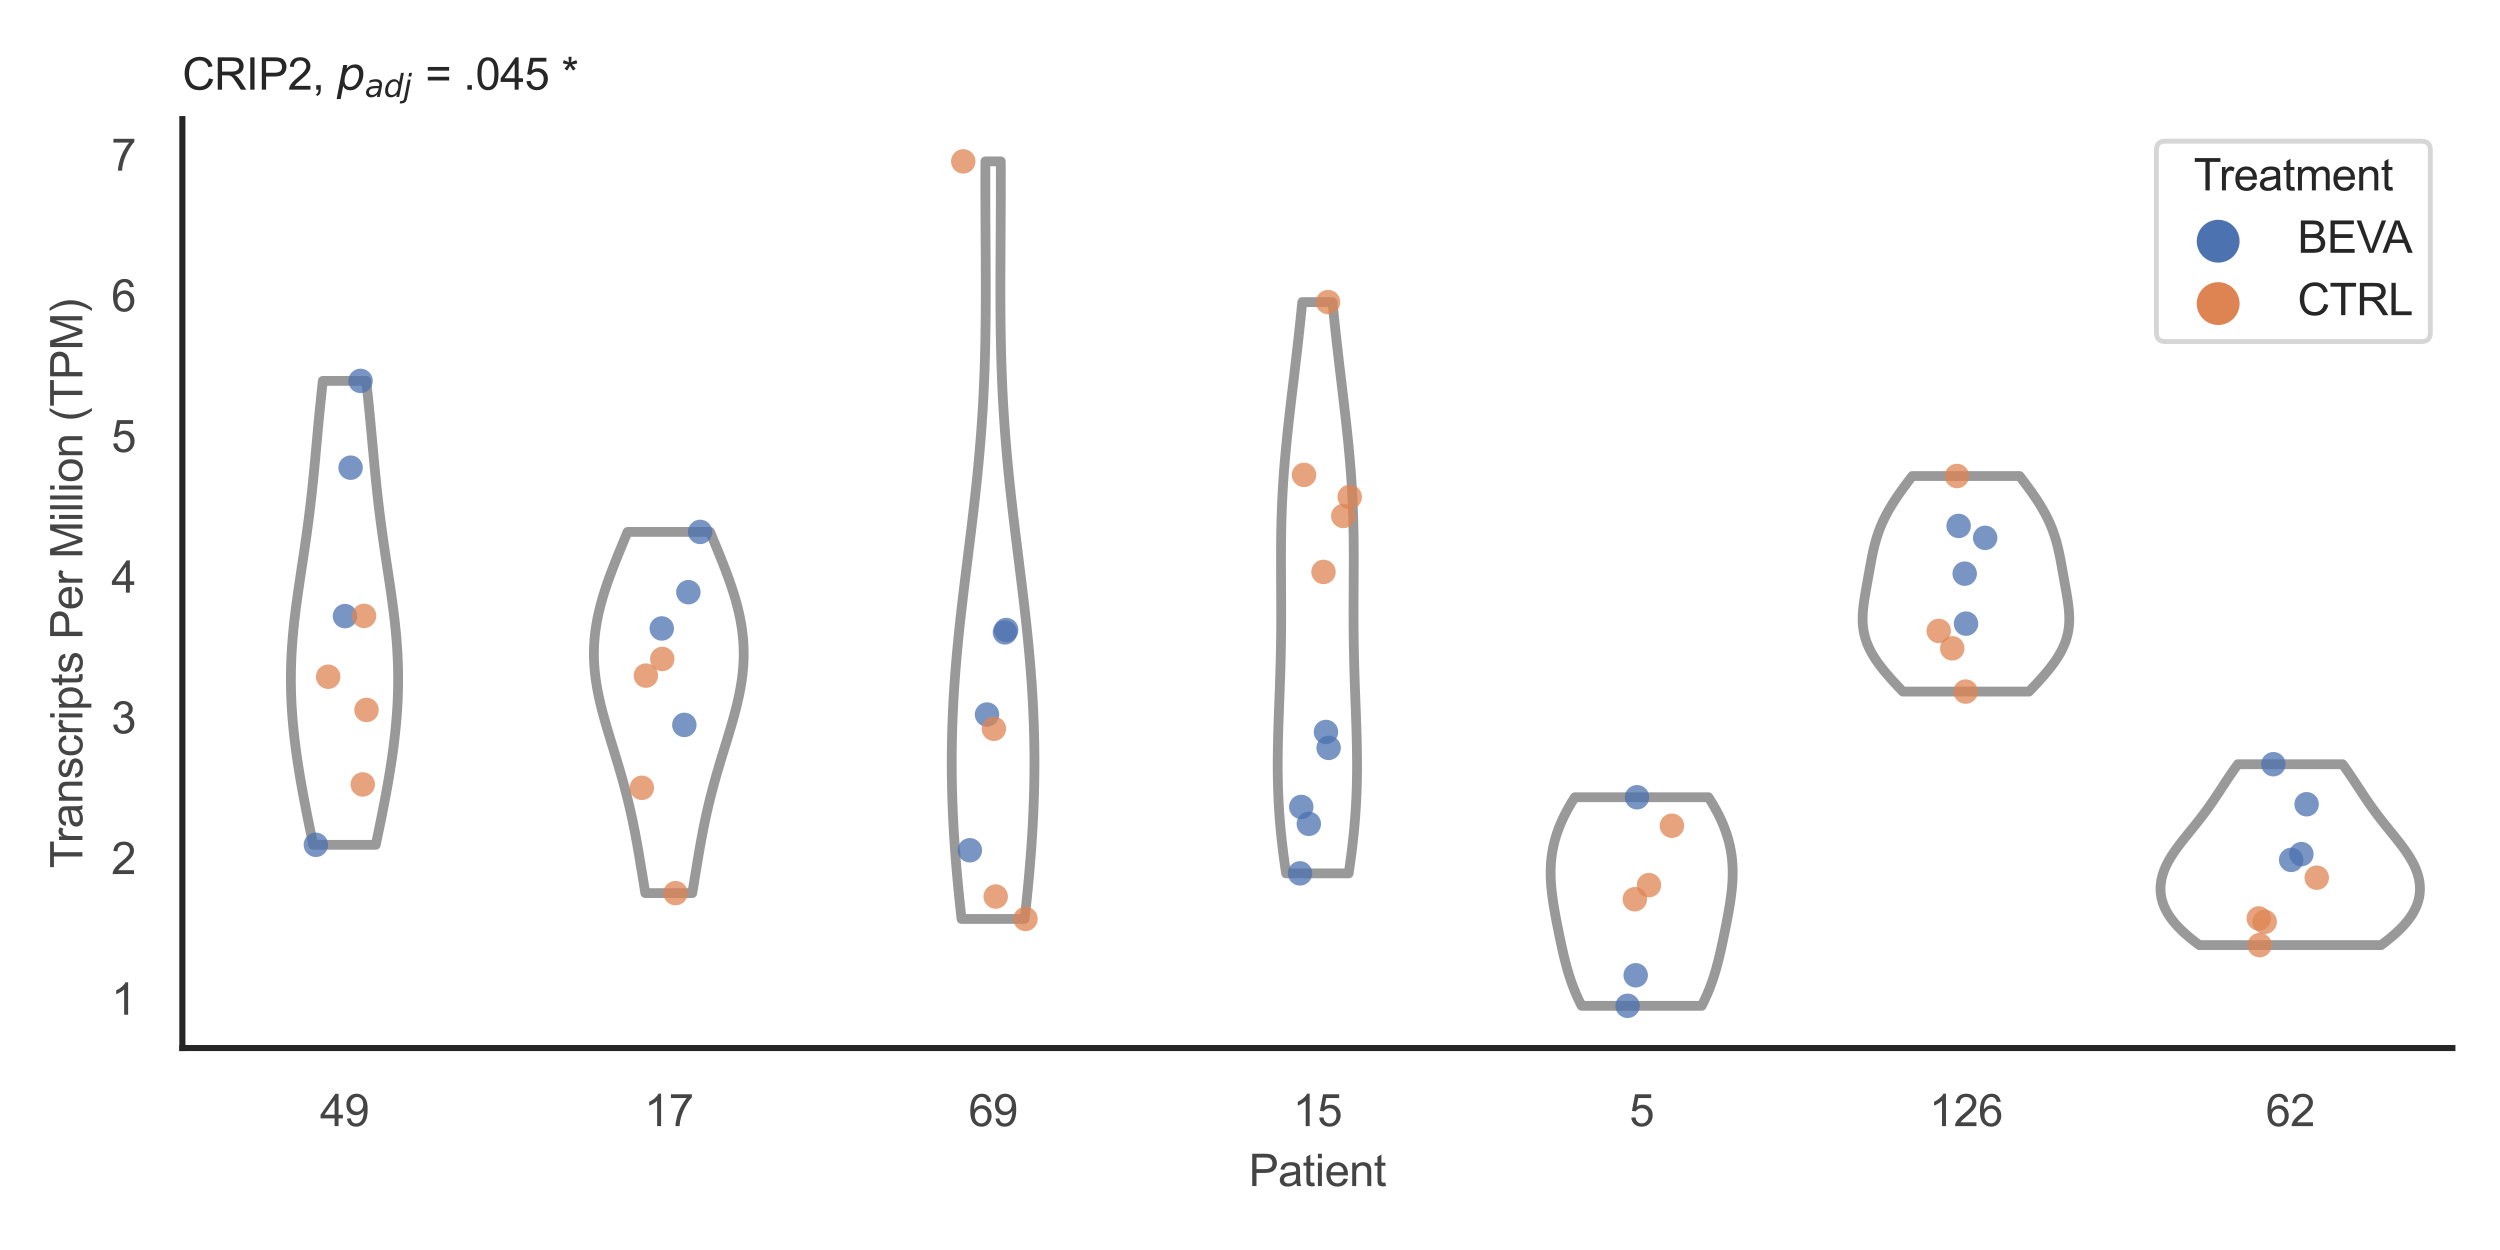 <?xml version="1.0" encoding="utf-8" standalone="no"?>
<!DOCTYPE svg PUBLIC "-//W3C//DTD SVG 1.1//EN"
  "http://www.w3.org/Graphics/SVG/1.1/DTD/svg11.dtd">
<svg xmlns:xlink="http://www.w3.org/1999/xlink" width="510.236pt" height="255.118pt" viewBox="0 0 510.236 255.118" xmlns="http://www.w3.org/2000/svg" version="1.1">
 <defs>
  <style type="text/css">*{stroke-linejoin: round; stroke-linecap: butt}</style>
 </defs>
 <g id="figure_1">
  <g id="patch_1">
   <path d="M 0 255.118 
L 510.236 255.118 
L 510.236 0 
L 0 0 
z
" style="fill: #ffffff"/>
  </g>
  <g id="axes_1">
   <g id="patch_2">
    <path d="M 37.22 213.898 
L 500.516 213.898 
L 500.516 24.32 
L 37.22 24.32 
z
" style="fill: #ffffff"/>
   </g>
   <g id="matplotlib.axis_1">
    <g id="xtick_1">
     <g id="text_1">
      <!-- 49 -->
      <g style="fill: #444444" transform="translate(65.308 229.84)scale(0.09 -0.09)">
       <defs>
        <path id="ArialMT-34" d="M 2069 0 
L 2069 1097 
L 81 1097 
L 81 1613 
L 2172 4581 
L 2631 4581 
L 2631 1613 
L 3250 1613 
L 3250 1097 
L 2631 1097 
L 2631 0 
L 2069 0 
z
M 2069 1613 
L 2069 3678 
L 634 1613 
L 2069 1613 
z
" transform="scale(0.016)"/>
        <path id="ArialMT-39" d="M 350 1059 
L 891 1109 
Q 959 728 1153 556 
Q 1347 384 1650 384 
Q 1909 384 2104 503 
Q 2300 622 2425 820 
Q 2550 1019 2634 1356 
Q 2719 1694 2719 2044 
Q 2719 2081 2716 2156 
Q 2547 1888 2255 1720 
Q 1963 1553 1622 1553 
Q 1053 1553 659 1965 
Q 266 2378 266 3053 
Q 266 3750 677 4175 
Q 1088 4600 1706 4600 
Q 2153 4600 2523 4359 
Q 2894 4119 3086 3673 
Q 3278 3228 3278 2384 
Q 3278 1506 3087 986 
Q 2897 466 2520 194 
Q 2144 -78 1638 -78 
Q 1100 -78 759 220 
Q 419 519 350 1059 
z
M 2653 3081 
Q 2653 3566 2395 3850 
Q 2138 4134 1775 4134 
Q 1400 4134 1122 3828 
Q 844 3522 844 3034 
Q 844 2597 1108 2323 
Q 1372 2050 1759 2050 
Q 2150 2050 2401 2323 
Q 2653 2597 2653 3081 
z
" transform="scale(0.016)"/>
       </defs>
       <use xlink:href="#ArialMT-34"/>
       <use xlink:href="#ArialMT-39" x="55.615"/>
      </g>
     </g>
    </g>
    <g id="xtick_2">
     <g id="text_2">
      <!-- 17 -->
      <g style="fill: #444444" transform="translate(131.493 229.84)scale(0.09 -0.09)">
       <defs>
        <path id="ArialMT-31" d="M 2384 0 
L 1822 0 
L 1822 3584 
Q 1619 3391 1289 3197 
Q 959 3003 697 2906 
L 697 3450 
Q 1169 3672 1522 3987 
Q 1875 4303 2022 4600 
L 2384 4600 
L 2384 0 
z
" transform="scale(0.016)"/>
        <path id="ArialMT-37" d="M 303 3981 
L 303 4522 
L 3269 4522 
L 3269 4084 
Q 2831 3619 2401 2847 
Q 1972 2075 1738 1259 
Q 1569 684 1522 0 
L 944 0 
Q 953 541 1156 1306 
Q 1359 2072 1739 2783 
Q 2119 3494 2547 3981 
L 303 3981 
z
" transform="scale(0.016)"/>
       </defs>
       <use xlink:href="#ArialMT-31"/>
       <use xlink:href="#ArialMT-37" x="55.615"/>
      </g>
     </g>
    </g>
    <g id="xtick_3">
     <g id="text_3">
      <!-- 69 -->
      <g style="fill: #444444" transform="translate(197.678 229.84)scale(0.09 -0.09)">
       <defs>
        <path id="ArialMT-36" d="M 3184 3459 
L 2625 3416 
Q 2550 3747 2413 3897 
Q 2184 4138 1850 4138 
Q 1581 4138 1378 3988 
Q 1113 3794 959 3422 
Q 806 3050 800 2363 
Q 1003 2672 1297 2822 
Q 1591 2972 1913 2972 
Q 2475 2972 2870 2558 
Q 3266 2144 3266 1488 
Q 3266 1056 3080 686 
Q 2894 316 2569 119 
Q 2244 -78 1831 -78 
Q 1128 -78 684 439 
Q 241 956 241 2144 
Q 241 3472 731 4075 
Q 1159 4600 1884 4600 
Q 2425 4600 2770 4297 
Q 3116 3994 3184 3459 
z
M 888 1484 
Q 888 1194 1011 928 
Q 1134 663 1356 523 
Q 1578 384 1822 384 
Q 2178 384 2434 671 
Q 2691 959 2691 1453 
Q 2691 1928 2437 2201 
Q 2184 2475 1800 2475 
Q 1419 2475 1153 2201 
Q 888 1928 888 1484 
z
" transform="scale(0.016)"/>
       </defs>
       <use xlink:href="#ArialMT-36"/>
       <use xlink:href="#ArialMT-39" x="55.615"/>
      </g>
     </g>
    </g>
    <g id="xtick_4">
     <g id="text_4">
      <!-- 15 -->
      <g style="fill: #444444" transform="translate(263.863 229.84)scale(0.09 -0.09)">
       <defs>
        <path id="ArialMT-35" d="M 266 1200 
L 856 1250 
Q 922 819 1161 601 
Q 1400 384 1738 384 
Q 2144 384 2425 690 
Q 2706 997 2706 1503 
Q 2706 1984 2436 2262 
Q 2166 2541 1728 2541 
Q 1456 2541 1237 2417 
Q 1019 2294 894 2097 
L 366 2166 
L 809 4519 
L 3088 4519 
L 3088 3981 
L 1259 3981 
L 1013 2750 
Q 1425 3038 1878 3038 
Q 2478 3038 2890 2622 
Q 3303 2206 3303 1553 
Q 3303 931 2941 478 
Q 2500 -78 1738 -78 
Q 1113 -78 717 272 
Q 322 622 266 1200 
z
" transform="scale(0.016)"/>
       </defs>
       <use xlink:href="#ArialMT-31"/>
       <use xlink:href="#ArialMT-35" x="55.615"/>
      </g>
     </g>
    </g>
    <g id="xtick_5">
     <g id="text_5">
      <!-- 5 -->
      <g style="fill: #444444" transform="translate(332.551 229.84)scale(0.09 -0.09)">
       <use xlink:href="#ArialMT-35"/>
      </g>
     </g>
    </g>
    <g id="xtick_6">
     <g id="text_6">
      <!-- 126 -->
      <g style="fill: #444444" transform="translate(393.731 229.84)scale(0.09 -0.09)">
       <defs>
        <path id="ArialMT-32" d="M 3222 541 
L 3222 0 
L 194 0 
Q 188 203 259 391 
Q 375 700 629 1000 
Q 884 1300 1366 1694 
Q 2113 2306 2375 2664 
Q 2638 3022 2638 3341 
Q 2638 3675 2398 3904 
Q 2159 4134 1775 4134 
Q 1369 4134 1125 3890 
Q 881 3647 878 3216 
L 300 3275 
Q 359 3922 746 4261 
Q 1134 4600 1788 4600 
Q 2447 4600 2831 4234 
Q 3216 3869 3216 3328 
Q 3216 3053 3103 2787 
Q 2991 2522 2730 2228 
Q 2469 1934 1863 1422 
Q 1356 997 1212 845 
Q 1069 694 975 541 
L 3222 541 
z
" transform="scale(0.016)"/>
       </defs>
       <use xlink:href="#ArialMT-31"/>
       <use xlink:href="#ArialMT-32" x="55.615"/>
       <use xlink:href="#ArialMT-36" x="111.23"/>
      </g>
     </g>
    </g>
    <g id="xtick_7">
     <g id="text_7">
      <!-- 62 -->
      <g style="fill: #444444" transform="translate(462.419 229.84)scale(0.09 -0.09)">
       <use xlink:href="#ArialMT-36"/>
       <use xlink:href="#ArialMT-32" x="55.615"/>
      </g>
     </g>
    </g>
    <g id="text_8">
     <!-- Patient -->
     <g style="fill: #444444" transform="translate(254.859 242.071)scale(0.09 -0.09)">
      <defs>
       <path id="ArialMT-50" d="M 494 0 
L 494 4581 
L 2222 4581 
Q 2678 4581 2919 4538 
Q 3256 4481 3484 4323 
Q 3713 4166 3852 3881 
Q 3991 3597 3991 3256 
Q 3991 2672 3619 2267 
Q 3247 1863 2275 1863 
L 1100 1863 
L 1100 0 
L 494 0 
z
M 1100 2403 
L 2284 2403 
Q 2872 2403 3119 2622 
Q 3366 2841 3366 3238 
Q 3366 3525 3220 3729 
Q 3075 3934 2838 4000 
Q 2684 4041 2272 4041 
L 1100 4041 
L 1100 2403 
z
" transform="scale(0.016)"/>
       <path id="ArialMT-61" d="M 2588 409 
Q 2275 144 1986 34 
Q 1697 -75 1366 -75 
Q 819 -75 525 192 
Q 231 459 231 875 
Q 231 1119 342 1320 
Q 453 1522 633 1644 
Q 813 1766 1038 1828 
Q 1203 1872 1538 1913 
Q 2219 1994 2541 2106 
Q 2544 2222 2544 2253 
Q 2544 2597 2384 2738 
Q 2169 2928 1744 2928 
Q 1347 2928 1158 2789 
Q 969 2650 878 2297 
L 328 2372 
Q 403 2725 575 2942 
Q 747 3159 1072 3276 
Q 1397 3394 1825 3394 
Q 2250 3394 2515 3294 
Q 2781 3194 2906 3042 
Q 3031 2891 3081 2659 
Q 3109 2516 3109 2141 
L 3109 1391 
Q 3109 606 3145 398 
Q 3181 191 3288 0 
L 2700 0 
Q 2613 175 2588 409 
z
M 2541 1666 
Q 2234 1541 1622 1453 
Q 1275 1403 1131 1340 
Q 988 1278 909 1158 
Q 831 1038 831 891 
Q 831 666 1001 516 
Q 1172 366 1500 366 
Q 1825 366 2078 508 
Q 2331 650 2450 897 
Q 2541 1088 2541 1459 
L 2541 1666 
z
" transform="scale(0.016)"/>
       <path id="ArialMT-74" d="M 1650 503 
L 1731 6 
Q 1494 -44 1306 -44 
Q 1000 -44 831 53 
Q 663 150 594 308 
Q 525 466 525 972 
L 525 2881 
L 113 2881 
L 113 3319 
L 525 3319 
L 525 4141 
L 1084 4478 
L 1084 3319 
L 1650 3319 
L 1650 2881 
L 1084 2881 
L 1084 941 
Q 1084 700 1114 631 
Q 1144 563 1211 522 
Q 1278 481 1403 481 
Q 1497 481 1650 503 
z
" transform="scale(0.016)"/>
       <path id="ArialMT-69" d="M 425 3934 
L 425 4581 
L 988 4581 
L 988 3934 
L 425 3934 
z
M 425 0 
L 425 3319 
L 988 3319 
L 988 0 
L 425 0 
z
" transform="scale(0.016)"/>
       <path id="ArialMT-65" d="M 2694 1069 
L 3275 997 
Q 3138 488 2766 206 
Q 2394 -75 1816 -75 
Q 1088 -75 661 373 
Q 234 822 234 1631 
Q 234 2469 665 2931 
Q 1097 3394 1784 3394 
Q 2450 3394 2872 2941 
Q 3294 2488 3294 1666 
Q 3294 1616 3291 1516 
L 816 1516 
Q 847 969 1125 678 
Q 1403 388 1819 388 
Q 2128 388 2347 550 
Q 2566 713 2694 1069 
z
M 847 1978 
L 2700 1978 
Q 2663 2397 2488 2606 
Q 2219 2931 1791 2931 
Q 1403 2931 1139 2672 
Q 875 2413 847 1978 
z
" transform="scale(0.016)"/>
       <path id="ArialMT-6e" d="M 422 0 
L 422 3319 
L 928 3319 
L 928 2847 
Q 1294 3394 1984 3394 
Q 2284 3394 2536 3286 
Q 2788 3178 2913 3003 
Q 3038 2828 3088 2588 
Q 3119 2431 3119 2041 
L 3119 0 
L 2556 0 
L 2556 2019 
Q 2556 2363 2490 2533 
Q 2425 2703 2258 2804 
Q 2091 2906 1866 2906 
Q 1506 2906 1245 2678 
Q 984 2450 984 1813 
L 984 0 
L 422 0 
z
" transform="scale(0.016)"/>
      </defs>
      <use xlink:href="#ArialMT-50"/>
      <use xlink:href="#ArialMT-61" x="66.699"/>
      <use xlink:href="#ArialMT-74" x="122.314"/>
      <use xlink:href="#ArialMT-69" x="150.098"/>
      <use xlink:href="#ArialMT-65" x="172.314"/>
      <use xlink:href="#ArialMT-6e" x="227.93"/>
      <use xlink:href="#ArialMT-74" x="283.545"/>
     </g>
    </g>
   </g>
   <g id="matplotlib.axis_2">
    <g id="ytick_1">
     <g id="text_9">
      <!-- 1 -->
      <g style="fill: #444444" transform="translate(22.715 207.098)scale(0.09 -0.09)">
       <use xlink:href="#ArialMT-31"/>
      </g>
     </g>
    </g>
    <g id="ytick_2">
     <g id="text_10">
      <!-- 2 -->
      <g style="fill: #444444" transform="translate(22.715 178.388)scale(0.09 -0.09)">
       <use xlink:href="#ArialMT-32"/>
      </g>
     </g>
    </g>
    <g id="ytick_3">
     <g id="text_11">
      <!-- 3 -->
      <g style="fill: #444444" transform="translate(22.715 149.677)scale(0.09 -0.09)">
       <defs>
        <path id="ArialMT-33" d="M 269 1209 
L 831 1284 
Q 928 806 1161 595 
Q 1394 384 1728 384 
Q 2125 384 2398 659 
Q 2672 934 2672 1341 
Q 2672 1728 2419 1979 
Q 2166 2231 1775 2231 
Q 1616 2231 1378 2169 
L 1441 2663 
Q 1497 2656 1531 2656 
Q 1891 2656 2178 2843 
Q 2466 3031 2466 3422 
Q 2466 3731 2256 3934 
Q 2047 4138 1716 4138 
Q 1388 4138 1169 3931 
Q 950 3725 888 3313 
L 325 3413 
Q 428 3978 793 4289 
Q 1159 4600 1703 4600 
Q 2078 4600 2393 4439 
Q 2709 4278 2876 4000 
Q 3044 3722 3044 3409 
Q 3044 3113 2884 2869 
Q 2725 2625 2413 2481 
Q 2819 2388 3044 2092 
Q 3269 1797 3269 1353 
Q 3269 753 2831 336 
Q 2394 -81 1725 -81 
Q 1122 -81 723 278 
Q 325 638 269 1209 
z
" transform="scale(0.016)"/>
       </defs>
       <use xlink:href="#ArialMT-33"/>
      </g>
     </g>
    </g>
    <g id="ytick_4">
     <g id="text_12">
      <!-- 4 -->
      <g style="fill: #444444" transform="translate(22.715 120.966)scale(0.09 -0.09)">
       <use xlink:href="#ArialMT-34"/>
      </g>
     </g>
    </g>
    <g id="ytick_5">
     <g id="text_13">
      <!-- 5 -->
      <g style="fill: #444444" transform="translate(22.715 92.255)scale(0.09 -0.09)">
       <use xlink:href="#ArialMT-35"/>
      </g>
     </g>
    </g>
    <g id="ytick_6">
     <g id="text_14">
      <!-- 6 -->
      <g style="fill: #444444" transform="translate(22.715 63.544)scale(0.09 -0.09)">
       <use xlink:href="#ArialMT-36"/>
      </g>
     </g>
    </g>
    <g id="ytick_7">
     <g id="text_15">
      <!-- 7 -->
      <g style="fill: #444444" transform="translate(22.715 34.834)scale(0.09 -0.09)">
       <use xlink:href="#ArialMT-37"/>
      </g>
     </g>
    </g>
    <g id="text_16">
     <!-- Transcripts Per Million (TPM) -->
     <g style="fill: #444444" transform="translate(16.821 177.194)rotate(-90)scale(0.09 -0.09)">
      <defs>
       <path id="ArialMT-54" d="M 1659 0 
L 1659 4041 
L 150 4041 
L 150 4581 
L 3781 4581 
L 3781 4041 
L 2266 4041 
L 2266 0 
L 1659 0 
z
" transform="scale(0.016)"/>
       <path id="ArialMT-72" d="M 416 0 
L 416 3319 
L 922 3319 
L 922 2816 
Q 1116 3169 1280 3281 
Q 1444 3394 1641 3394 
Q 1925 3394 2219 3213 
L 2025 2691 
Q 1819 2813 1613 2813 
Q 1428 2813 1281 2702 
Q 1134 2591 1072 2394 
Q 978 2094 978 1738 
L 978 0 
L 416 0 
z
" transform="scale(0.016)"/>
       <path id="ArialMT-73" d="M 197 991 
L 753 1078 
Q 800 744 1014 566 
Q 1228 388 1613 388 
Q 2000 388 2187 545 
Q 2375 703 2375 916 
Q 2375 1106 2209 1216 
Q 2094 1291 1634 1406 
Q 1016 1563 777 1677 
Q 538 1791 414 1992 
Q 291 2194 291 2438 
Q 291 2659 392 2848 
Q 494 3038 669 3163 
Q 800 3259 1026 3326 
Q 1253 3394 1513 3394 
Q 1903 3394 2198 3281 
Q 2494 3169 2634 2976 
Q 2775 2784 2828 2463 
L 2278 2388 
Q 2241 2644 2061 2787 
Q 1881 2931 1553 2931 
Q 1166 2931 1000 2803 
Q 834 2675 834 2503 
Q 834 2394 903 2306 
Q 972 2216 1119 2156 
Q 1203 2125 1616 2013 
Q 2213 1853 2448 1751 
Q 2684 1650 2818 1456 
Q 2953 1263 2953 975 
Q 2953 694 2789 445 
Q 2625 197 2315 61 
Q 2006 -75 1616 -75 
Q 969 -75 630 194 
Q 291 463 197 991 
z
" transform="scale(0.016)"/>
       <path id="ArialMT-63" d="M 2588 1216 
L 3141 1144 
Q 3050 572 2676 248 
Q 2303 -75 1759 -75 
Q 1078 -75 664 370 
Q 250 816 250 1647 
Q 250 2184 428 2587 
Q 606 2991 970 3192 
Q 1334 3394 1763 3394 
Q 2303 3394 2647 3120 
Q 2991 2847 3088 2344 
L 2541 2259 
Q 2463 2594 2264 2762 
Q 2066 2931 1784 2931 
Q 1359 2931 1093 2626 
Q 828 2322 828 1663 
Q 828 994 1084 691 
Q 1341 388 1753 388 
Q 2084 388 2306 591 
Q 2528 794 2588 1216 
z
" transform="scale(0.016)"/>
       <path id="ArialMT-70" d="M 422 -1272 
L 422 3319 
L 934 3319 
L 934 2888 
Q 1116 3141 1344 3267 
Q 1572 3394 1897 3394 
Q 2322 3394 2647 3175 
Q 2972 2956 3137 2557 
Q 3303 2159 3303 1684 
Q 3303 1175 3120 767 
Q 2938 359 2589 142 
Q 2241 -75 1856 -75 
Q 1575 -75 1351 44 
Q 1128 163 984 344 
L 984 -1272 
L 422 -1272 
z
M 931 1641 
Q 931 1000 1190 694 
Q 1450 388 1819 388 
Q 2194 388 2461 705 
Q 2728 1022 2728 1688 
Q 2728 2322 2467 2637 
Q 2206 2953 1844 2953 
Q 1484 2953 1207 2617 
Q 931 2281 931 1641 
z
" transform="scale(0.016)"/>
       <path id="ArialMT-20" transform="scale(0.016)"/>
       <path id="ArialMT-4d" d="M 475 0 
L 475 4581 
L 1388 4581 
L 2472 1338 
Q 2622 884 2691 659 
Q 2769 909 2934 1394 
L 4031 4581 
L 4847 4581 
L 4847 0 
L 4263 0 
L 4263 3834 
L 2931 0 
L 2384 0 
L 1059 3900 
L 1059 0 
L 475 0 
z
" transform="scale(0.016)"/>
       <path id="ArialMT-6c" d="M 409 0 
L 409 4581 
L 972 4581 
L 972 0 
L 409 0 
z
" transform="scale(0.016)"/>
       <path id="ArialMT-6f" d="M 213 1659 
Q 213 2581 725 3025 
Q 1153 3394 1769 3394 
Q 2453 3394 2887 2945 
Q 3322 2497 3322 1706 
Q 3322 1066 3130 698 
Q 2938 331 2570 128 
Q 2203 -75 1769 -75 
Q 1072 -75 642 372 
Q 213 819 213 1659 
z
M 791 1659 
Q 791 1022 1069 705 
Q 1347 388 1769 388 
Q 2188 388 2466 706 
Q 2744 1025 2744 1678 
Q 2744 2294 2464 2611 
Q 2184 2928 1769 2928 
Q 1347 2928 1069 2612 
Q 791 2297 791 1659 
z
" transform="scale(0.016)"/>
       <path id="ArialMT-28" d="M 1497 -1347 
Q 1031 -759 709 28 
Q 388 816 388 1659 
Q 388 2403 628 3084 
Q 909 3875 1497 4659 
L 1900 4659 
Q 1522 4009 1400 3731 
Q 1209 3300 1100 2831 
Q 966 2247 966 1656 
Q 966 153 1900 -1347 
L 1497 -1347 
z
" transform="scale(0.016)"/>
       <path id="ArialMT-29" d="M 791 -1347 
L 388 -1347 
Q 1322 153 1322 1656 
Q 1322 2244 1188 2822 
Q 1081 3291 891 3722 
Q 769 4003 388 4659 
L 791 4659 
Q 1378 3875 1659 3084 
Q 1900 2403 1900 1659 
Q 1900 816 1576 28 
Q 1253 -759 791 -1347 
z
" transform="scale(0.016)"/>
      </defs>
      <use xlink:href="#ArialMT-54"/>
      <use xlink:href="#ArialMT-72" x="57.334"/>
      <use xlink:href="#ArialMT-61" x="90.635"/>
      <use xlink:href="#ArialMT-6e" x="146.25"/>
      <use xlink:href="#ArialMT-73" x="201.865"/>
      <use xlink:href="#ArialMT-63" x="251.865"/>
      <use xlink:href="#ArialMT-72" x="301.865"/>
      <use xlink:href="#ArialMT-69" x="335.166"/>
      <use xlink:href="#ArialMT-70" x="357.383"/>
      <use xlink:href="#ArialMT-74" x="412.998"/>
      <use xlink:href="#ArialMT-73" x="440.781"/>
      <use xlink:href="#ArialMT-20" x="490.781"/>
      <use xlink:href="#ArialMT-50" x="518.564"/>
      <use xlink:href="#ArialMT-65" x="585.264"/>
      <use xlink:href="#ArialMT-72" x="640.879"/>
      <use xlink:href="#ArialMT-20" x="674.18"/>
      <use xlink:href="#ArialMT-4d" x="701.963"/>
      <use xlink:href="#ArialMT-69" x="785.264"/>
      <use xlink:href="#ArialMT-6c" x="807.48"/>
      <use xlink:href="#ArialMT-6c" x="829.697"/>
      <use xlink:href="#ArialMT-69" x="851.914"/>
      <use xlink:href="#ArialMT-6f" x="874.131"/>
      <use xlink:href="#ArialMT-6e" x="929.746"/>
      <use xlink:href="#ArialMT-20" x="985.361"/>
      <use xlink:href="#ArialMT-28" x="1013.145"/>
      <use xlink:href="#ArialMT-54" x="1046.445"/>
      <use xlink:href="#ArialMT-50" x="1107.529"/>
      <use xlink:href="#ArialMT-4d" x="1174.229"/>
      <use xlink:href="#ArialMT-29" x="1257.529"/>
     </g>
    </g>
   </g>
   <g id="PolyCollection_1">
    <defs>
     <path id="m0c2ae2ce8d" d="M 76.691 -82.698 
L 63.934 -82.698 
L 63.733 -83.654 
L 63.533 -84.611 
L 63.334 -85.567 
L 63.137 -86.524 
L 62.941 -87.48 
L 62.748 -88.436 
L 62.557 -89.393 
L 62.369 -90.349 
L 62.184 -91.306 
L 62.002 -92.262 
L 61.824 -93.218 
L 61.649 -94.175 
L 61.479 -95.131 
L 61.313 -96.087 
L 61.152 -97.044 
L 60.996 -98 
L 60.846 -98.957 
L 60.701 -99.913 
L 60.561 -100.869 
L 60.428 -101.826 
L 60.302 -102.782 
L 60.182 -103.739 
L 60.07 -104.695 
L 59.965 -105.651 
L 59.867 -106.608 
L 59.778 -107.564 
L 59.696 -108.521 
L 59.624 -109.477 
L 59.559 -110.433 
L 59.504 -111.39 
L 59.458 -112.346 
L 59.421 -113.303 
L 59.394 -114.259 
L 59.376 -115.215 
L 59.368 -116.172 
L 59.369 -117.128 
L 59.38 -118.084 
L 59.401 -119.041 
L 59.432 -119.997 
L 59.471 -120.954 
L 59.52 -121.91 
L 59.578 -122.866 
L 59.645 -123.823 
L 59.721 -124.779 
L 59.804 -125.736 
L 59.895 -126.692 
L 59.994 -127.648 
L 60.099 -128.605 
L 60.211 -129.561 
L 60.329 -130.518 
L 60.452 -131.474 
L 60.58 -132.43 
L 60.712 -133.387 
L 60.847 -134.343 
L 60.986 -135.3 
L 61.127 -136.256 
L 61.27 -137.212 
L 61.413 -138.169 
L 61.558 -139.125 
L 61.703 -140.081 
L 61.847 -141.038 
L 61.99 -141.994 
L 62.132 -142.951 
L 62.272 -143.907 
L 62.41 -144.863 
L 62.546 -145.82 
L 62.678 -146.776 
L 62.808 -147.733 
L 62.935 -148.689 
L 63.058 -149.645 
L 63.178 -150.602 
L 63.295 -151.558 
L 63.408 -152.515 
L 63.518 -153.471 
L 63.624 -154.427 
L 63.728 -155.384 
L 63.828 -156.34 
L 63.927 -157.297 
L 64.022 -158.253 
L 64.116 -159.209 
L 64.207 -160.166 
L 64.298 -161.122 
L 64.387 -162.078 
L 64.475 -163.035 
L 64.562 -163.991 
L 64.65 -164.948 
L 64.737 -165.904 
L 64.825 -166.86 
L 64.914 -167.817 
L 65.003 -168.773 
L 65.094 -169.73 
L 65.186 -170.686 
L 65.28 -171.642 
L 65.376 -172.599 
L 65.474 -173.555 
L 65.573 -174.512 
L 65.675 -175.468 
L 65.779 -176.424 
L 65.885 -177.381 
L 74.74 -177.381 
L 74.74 -177.381 
L 74.846 -176.424 
L 74.95 -175.468 
L 75.052 -174.512 
L 75.152 -173.555 
L 75.249 -172.599 
L 75.345 -171.642 
L 75.439 -170.686 
L 75.531 -169.73 
L 75.622 -168.773 
L 75.711 -167.817 
L 75.8 -166.86 
L 75.888 -165.904 
L 75.975 -164.948 
L 76.063 -163.991 
L 76.15 -163.035 
L 76.239 -162.078 
L 76.328 -161.122 
L 76.418 -160.166 
L 76.509 -159.209 
L 76.603 -158.253 
L 76.699 -157.297 
L 76.797 -156.34 
L 76.897 -155.384 
L 77.001 -154.427 
L 77.108 -153.471 
L 77.217 -152.515 
L 77.331 -151.558 
L 77.447 -150.602 
L 77.567 -149.645 
L 77.69 -148.689 
L 77.817 -147.733 
L 77.947 -146.776 
L 78.08 -145.82 
L 78.215 -144.863 
L 78.353 -143.907 
L 78.493 -142.951 
L 78.635 -141.994 
L 78.778 -141.038 
L 78.923 -140.081 
L 79.067 -139.125 
L 79.212 -138.169 
L 79.356 -137.212 
L 79.498 -136.256 
L 79.639 -135.3 
L 79.778 -134.343 
L 79.913 -133.387 
L 80.045 -132.43 
L 80.173 -131.474 
L 80.296 -130.518 
L 80.414 -129.561 
L 80.526 -128.605 
L 80.631 -127.648 
L 80.73 -126.692 
L 80.821 -125.736 
L 80.905 -124.779 
L 80.98 -123.823 
L 81.047 -122.866 
L 81.105 -121.91 
L 81.154 -120.954 
L 81.194 -119.997 
L 81.224 -119.041 
L 81.245 -118.084 
L 81.256 -117.128 
L 81.257 -116.172 
L 81.249 -115.215 
L 81.231 -114.259 
L 81.204 -113.303 
L 81.167 -112.346 
L 81.121 -111.39 
L 81.066 -110.433 
L 81.002 -109.477 
L 80.929 -108.521 
L 80.847 -107.564 
L 80.758 -106.608 
L 80.66 -105.651 
L 80.555 -104.695 
L 80.443 -103.739 
L 80.323 -102.782 
L 80.197 -101.826 
L 80.064 -100.869 
L 79.925 -99.913 
L 79.78 -98.957 
L 79.629 -98 
L 79.473 -97.044 
L 79.312 -96.087 
L 79.146 -95.131 
L 78.976 -94.175 
L 78.801 -93.218 
L 78.623 -92.262 
L 78.441 -91.306 
L 78.256 -90.349 
L 78.068 -89.393 
L 77.877 -88.436 
L 77.684 -87.48 
L 77.488 -86.524 
L 77.291 -85.567 
L 77.092 -84.611 
L 76.892 -83.654 
L 76.691 -82.698 
z
" style="stroke: #999999; stroke-width: 2"/>
    </defs>
    <g clip-path="url(#p478c85b1b1)">
     <use xlink:href="#m0c2ae2ce8d" x="0" y="255.118" style="fill: #ffffff; stroke: #999999; stroke-width: 2"/>
    </g>
   </g>
   <g id="PolyCollection_2">
    <defs>
     <path id="mdf4cfb830f" d="M 141.288 -72.835 
L 131.707 -72.835 
L 131.584 -73.579 
L 131.462 -74.324 
L 131.34 -75.069 
L 131.218 -75.813 
L 131.096 -76.558 
L 130.975 -77.303 
L 130.852 -78.047 
L 130.729 -78.792 
L 130.605 -79.537 
L 130.48 -80.281 
L 130.353 -81.026 
L 130.224 -81.771 
L 130.092 -82.515 
L 129.958 -83.26 
L 129.821 -84.005 
L 129.681 -84.749 
L 129.538 -85.494 
L 129.39 -86.239 
L 129.239 -86.983 
L 129.083 -87.728 
L 128.923 -88.473 
L 128.759 -89.217 
L 128.59 -89.962 
L 128.416 -90.707 
L 128.237 -91.451 
L 128.054 -92.196 
L 127.865 -92.941 
L 127.672 -93.685 
L 127.475 -94.43 
L 127.272 -95.175 
L 127.066 -95.919 
L 126.856 -96.664 
L 126.642 -97.409 
L 126.424 -98.153 
L 126.204 -98.898 
L 125.98 -99.642 
L 125.755 -100.387 
L 125.528 -101.132 
L 125.3 -101.876 
L 125.071 -102.621 
L 124.842 -103.366 
L 124.614 -104.11 
L 124.388 -104.855 
L 124.163 -105.6 
L 123.941 -106.344 
L 123.723 -107.089 
L 123.508 -107.834 
L 123.299 -108.578 
L 123.096 -109.323 
L 122.899 -110.068 
L 122.709 -110.812 
L 122.528 -111.557 
L 122.355 -112.302 
L 122.192 -113.046 
L 122.04 -113.791 
L 121.898 -114.536 
L 121.768 -115.28 
L 121.65 -116.025 
L 121.546 -116.77 
L 121.455 -117.514 
L 121.377 -118.259 
L 121.314 -119.004 
L 121.266 -119.748 
L 121.233 -120.493 
L 121.216 -121.238 
L 121.214 -121.982 
L 121.228 -122.727 
L 121.257 -123.472 
L 121.302 -124.216 
L 121.364 -124.961 
L 121.44 -125.706 
L 121.533 -126.45 
L 121.64 -127.195 
L 121.762 -127.939 
L 121.899 -128.684 
L 122.05 -129.429 
L 122.215 -130.173 
L 122.393 -130.918 
L 122.584 -131.663 
L 122.787 -132.407 
L 123.001 -133.152 
L 123.227 -133.897 
L 123.462 -134.641 
L 123.708 -135.386 
L 123.962 -136.131 
L 124.225 -136.875 
L 124.495 -137.62 
L 124.772 -138.365 
L 125.055 -139.109 
L 125.344 -139.854 
L 125.637 -140.599 
L 125.935 -141.343 
L 126.235 -142.088 
L 126.539 -142.833 
L 126.845 -143.577 
L 127.152 -144.322 
L 127.46 -145.067 
L 127.768 -145.811 
L 128.075 -146.556 
L 144.92 -146.556 
L 144.92 -146.556 
L 145.228 -145.811 
L 145.536 -145.067 
L 145.844 -144.322 
L 146.151 -143.577 
L 146.457 -142.833 
L 146.76 -142.088 
L 147.061 -141.343 
L 147.358 -140.599 
L 147.652 -139.854 
L 147.94 -139.109 
L 148.224 -138.365 
L 148.501 -137.62 
L 148.771 -136.875 
L 149.033 -136.131 
L 149.288 -135.386 
L 149.533 -134.641 
L 149.769 -133.897 
L 149.994 -133.152 
L 150.209 -132.407 
L 150.412 -131.663 
L 150.602 -130.918 
L 150.78 -130.173 
L 150.945 -129.429 
L 151.096 -128.684 
L 151.233 -127.939 
L 151.356 -127.195 
L 151.463 -126.45 
L 151.555 -125.706 
L 151.632 -124.961 
L 151.693 -124.216 
L 151.738 -123.472 
L 151.768 -122.727 
L 151.782 -121.982 
L 151.78 -121.238 
L 151.762 -120.493 
L 151.729 -119.748 
L 151.681 -119.004 
L 151.618 -118.259 
L 151.541 -117.514 
L 151.45 -116.77 
L 151.345 -116.025 
L 151.228 -115.28 
L 151.098 -114.536 
L 150.956 -113.791 
L 150.803 -113.046 
L 150.64 -112.302 
L 150.468 -111.557 
L 150.286 -110.812 
L 150.097 -110.068 
L 149.9 -109.323 
L 149.696 -108.578 
L 149.487 -107.834 
L 149.273 -107.089 
L 149.054 -106.344 
L 148.832 -105.6 
L 148.608 -104.855 
L 148.381 -104.11 
L 148.153 -103.366 
L 147.924 -102.621 
L 147.696 -101.876 
L 147.467 -101.132 
L 147.24 -100.387 
L 147.015 -99.642 
L 146.792 -98.898 
L 146.571 -98.153 
L 146.354 -97.409 
L 146.14 -96.664 
L 145.929 -95.919 
L 145.723 -95.175 
L 145.521 -94.43 
L 145.323 -93.685 
L 145.13 -92.941 
L 144.942 -92.196 
L 144.758 -91.451 
L 144.58 -90.707 
L 144.406 -89.962 
L 144.237 -89.217 
L 144.072 -88.473 
L 143.912 -87.728 
L 143.757 -86.983 
L 143.605 -86.239 
L 143.458 -85.494 
L 143.314 -84.749 
L 143.174 -84.005 
L 143.037 -83.26 
L 142.903 -82.515 
L 142.772 -81.771 
L 142.643 -81.026 
L 142.516 -80.281 
L 142.39 -79.537 
L 142.266 -78.792 
L 142.143 -78.047 
L 142.021 -77.303 
L 141.899 -76.558 
L 141.777 -75.813 
L 141.656 -75.069 
L 141.534 -74.324 
L 141.411 -73.579 
L 141.288 -72.835 
z
" style="stroke: #999999; stroke-width: 2"/>
    </defs>
    <g clip-path="url(#p478c85b1b1)">
     <use xlink:href="#mdf4cfb830f" x="0" y="255.118" style="fill: #ffffff; stroke: #999999; stroke-width: 2"/>
    </g>
   </g>
   <g id="PolyCollection_3">
    <defs>
     <path id="m5624bb8132" d="M 209.122 -67.566 
L 196.244 -67.566 
L 196.071 -69.128 
L 195.904 -70.69 
L 195.743 -72.252 
L 195.588 -73.813 
L 195.439 -75.375 
L 195.297 -76.937 
L 195.163 -78.499 
L 195.037 -80.061 
L 194.919 -81.622 
L 194.809 -83.184 
L 194.708 -84.746 
L 194.617 -86.308 
L 194.535 -87.869 
L 194.462 -89.431 
L 194.4 -90.993 
L 194.347 -92.555 
L 194.305 -94.116 
L 194.274 -95.678 
L 194.253 -97.24 
L 194.243 -98.802 
L 194.243 -100.363 
L 194.255 -101.925 
L 194.277 -103.487 
L 194.31 -105.049 
L 194.354 -106.61 
L 194.408 -108.172 
L 194.473 -109.734 
L 194.548 -111.296 
L 194.634 -112.858 
L 194.73 -114.419 
L 194.835 -115.981 
L 194.95 -117.543 
L 195.073 -119.105 
L 195.206 -120.666 
L 195.346 -122.228 
L 195.495 -123.79 
L 195.65 -125.352 
L 195.813 -126.913 
L 195.981 -128.475 
L 196.155 -130.037 
L 196.334 -131.599 
L 196.518 -133.16 
L 196.705 -134.722 
L 196.895 -136.284 
L 197.087 -137.846 
L 197.28 -139.407 
L 197.475 -140.969 
L 197.669 -142.531 
L 197.863 -144.093 
L 198.056 -145.655 
L 198.247 -147.216 
L 198.435 -148.778 
L 198.62 -150.34 
L 198.801 -151.902 
L 198.977 -153.463 
L 199.149 -155.025 
L 199.315 -156.587 
L 199.476 -158.149 
L 199.63 -159.71 
L 199.777 -161.272 
L 199.917 -162.834 
L 200.05 -164.396 
L 200.176 -165.957 
L 200.293 -167.519 
L 200.403 -169.081 
L 200.505 -170.643 
L 200.6 -172.205 
L 200.686 -173.766 
L 200.764 -175.328 
L 200.835 -176.89 
L 200.899 -178.452 
L 200.955 -180.013 
L 201.004 -181.575 
L 201.047 -183.137 
L 201.083 -184.699 
L 201.113 -186.26 
L 201.137 -187.822 
L 201.156 -189.384 
L 201.171 -190.946 
L 201.18 -192.507 
L 201.186 -194.069 
L 201.189 -195.631 
L 201.188 -197.193 
L 201.185 -198.754 
L 201.18 -200.316 
L 201.173 -201.878 
L 201.165 -203.44 
L 201.156 -205.002 
L 201.147 -206.563 
L 201.137 -208.125 
L 201.129 -209.687 
L 201.121 -211.249 
L 201.114 -212.81 
L 201.109 -214.372 
L 201.105 -215.934 
L 201.104 -217.496 
L 201.104 -219.057 
L 201.107 -220.619 
L 201.113 -222.181 
L 204.253 -222.181 
L 204.253 -222.181 
L 204.259 -220.619 
L 204.262 -219.057 
L 204.262 -217.496 
L 204.261 -215.934 
L 204.257 -214.372 
L 204.252 -212.81 
L 204.245 -211.249 
L 204.237 -209.687 
L 204.228 -208.125 
L 204.219 -206.563 
L 204.21 -205.002 
L 204.201 -203.44 
L 204.193 -201.878 
L 204.186 -200.316 
L 204.181 -198.754 
L 204.178 -197.193 
L 204.177 -195.631 
L 204.18 -194.069 
L 204.185 -192.507 
L 204.195 -190.946 
L 204.21 -189.384 
L 204.229 -187.822 
L 204.253 -186.26 
L 204.283 -184.699 
L 204.319 -183.137 
L 204.362 -181.575 
L 204.411 -180.013 
L 204.467 -178.452 
L 204.53 -176.89 
L 204.601 -175.328 
L 204.68 -173.766 
L 204.766 -172.205 
L 204.861 -170.643 
L 204.963 -169.081 
L 205.073 -167.519 
L 205.19 -165.957 
L 205.316 -164.396 
L 205.449 -162.834 
L 205.589 -161.272 
L 205.736 -159.71 
L 205.89 -158.149 
L 206.05 -156.587 
L 206.217 -155.025 
L 206.388 -153.463 
L 206.565 -151.902 
L 206.746 -150.34 
L 206.931 -148.778 
L 207.119 -147.216 
L 207.31 -145.655 
L 207.503 -144.093 
L 207.697 -142.531 
L 207.891 -140.969 
L 208.086 -139.407 
L 208.279 -137.846 
L 208.471 -136.284 
L 208.661 -134.722 
L 208.848 -133.16 
L 209.031 -131.599 
L 209.21 -130.037 
L 209.385 -128.475 
L 209.553 -126.913 
L 209.715 -125.352 
L 209.871 -123.79 
L 210.019 -122.228 
L 210.16 -120.666 
L 210.292 -119.105 
L 210.416 -117.543 
L 210.531 -115.981 
L 210.636 -114.419 
L 210.732 -112.858 
L 210.817 -111.296 
L 210.893 -109.734 
L 210.958 -108.172 
L 211.012 -106.61 
L 211.056 -105.049 
L 211.089 -103.487 
L 211.111 -101.925 
L 211.123 -100.363 
L 211.123 -98.802 
L 211.113 -97.24 
L 211.092 -95.678 
L 211.06 -94.116 
L 211.018 -92.555 
L 210.966 -90.993 
L 210.904 -89.431 
L 210.831 -87.869 
L 210.749 -86.308 
L 210.657 -84.746 
L 210.557 -83.184 
L 210.447 -81.622 
L 210.329 -80.061 
L 210.203 -78.499 
L 210.068 -76.937 
L 209.927 -75.375 
L 209.778 -73.813 
L 209.623 -72.252 
L 209.461 -70.69 
L 209.294 -69.128 
L 209.122 -67.566 
z
" style="stroke: #999999; stroke-width: 2"/>
    </defs>
    <g clip-path="url(#p478c85b1b1)">
     <use xlink:href="#m5624bb8132" x="0" y="255.118" style="fill: #ffffff; stroke: #999999; stroke-width: 2"/>
    </g>
   </g>
   <g id="PolyCollection_4">
    <defs>
     <path id="md455740c87" d="M 275.253 -76.868 
L 262.483 -76.868 
L 262.309 -78.046 
L 262.143 -79.224 
L 261.984 -80.401 
L 261.834 -81.579 
L 261.693 -82.757 
L 261.561 -83.935 
L 261.438 -85.112 
L 261.326 -86.29 
L 261.224 -87.468 
L 261.133 -88.646 
L 261.052 -89.823 
L 260.982 -91.001 
L 260.922 -92.179 
L 260.873 -93.357 
L 260.833 -94.534 
L 260.804 -95.712 
L 260.784 -96.89 
L 260.773 -98.068 
L 260.771 -99.245 
L 260.776 -100.423 
L 260.789 -101.601 
L 260.808 -102.779 
L 260.833 -103.956 
L 260.863 -105.134 
L 260.897 -106.312 
L 260.935 -107.49 
L 260.976 -108.667 
L 261.018 -109.845 
L 261.062 -111.023 
L 261.106 -112.201 
L 261.15 -113.378 
L 261.193 -114.556 
L 261.234 -115.734 
L 261.273 -116.912 
L 261.31 -118.089 
L 261.343 -119.267 
L 261.374 -120.445 
L 261.4 -121.622 
L 261.423 -122.8 
L 261.443 -123.978 
L 261.458 -125.156 
L 261.47 -126.333 
L 261.478 -127.511 
L 261.483 -128.689 
L 261.484 -129.867 
L 261.484 -131.044 
L 261.481 -132.222 
L 261.476 -133.4 
L 261.47 -134.578 
L 261.464 -135.755 
L 261.457 -136.933 
L 261.452 -138.111 
L 261.448 -139.289 
L 261.445 -140.466 
L 261.446 -141.644 
L 261.449 -142.822 
L 261.457 -144 
L 261.469 -145.177 
L 261.485 -146.355 
L 261.507 -147.533 
L 261.535 -148.711 
L 261.569 -149.888 
L 261.61 -151.066 
L 261.657 -152.244 
L 261.711 -153.422 
L 261.772 -154.599 
L 261.839 -155.777 
L 261.914 -156.955 
L 261.995 -158.132 
L 262.083 -159.31 
L 262.178 -160.488 
L 262.278 -161.666 
L 262.384 -162.843 
L 262.496 -164.021 
L 262.612 -165.199 
L 262.734 -166.377 
L 262.859 -167.554 
L 262.987 -168.732 
L 263.119 -169.91 
L 263.254 -171.088 
L 263.39 -172.265 
L 263.528 -173.443 
L 263.668 -174.621 
L 263.808 -175.799 
L 263.948 -176.976 
L 264.089 -178.154 
L 264.229 -179.332 
L 264.368 -180.51 
L 264.506 -181.687 
L 264.643 -182.865 
L 264.778 -184.043 
L 264.912 -185.221 
L 265.044 -186.398 
L 265.173 -187.576 
L 265.301 -188.754 
L 265.426 -189.932 
L 265.548 -191.109 
L 265.669 -192.287 
L 265.787 -193.465 
L 271.949 -193.465 
L 271.949 -193.465 
L 272.067 -192.287 
L 272.188 -191.109 
L 272.311 -189.932 
L 272.436 -188.754 
L 272.563 -187.576 
L 272.693 -186.398 
L 272.824 -185.221 
L 272.958 -184.043 
L 273.093 -182.865 
L 273.23 -181.687 
L 273.368 -180.51 
L 273.508 -179.332 
L 273.648 -178.154 
L 273.788 -176.976 
L 273.928 -175.799 
L 274.069 -174.621 
L 274.208 -173.443 
L 274.346 -172.265 
L 274.483 -171.088 
L 274.617 -169.91 
L 274.749 -168.732 
L 274.878 -167.554 
L 275.003 -166.377 
L 275.124 -165.199 
L 275.24 -164.021 
L 275.352 -162.843 
L 275.458 -161.666 
L 275.558 -160.488 
L 275.653 -159.31 
L 275.741 -158.132 
L 275.822 -156.955 
L 275.897 -155.777 
L 275.965 -154.599 
L 276.025 -153.422 
L 276.079 -152.244 
L 276.127 -151.066 
L 276.167 -149.888 
L 276.201 -148.711 
L 276.229 -147.533 
L 276.251 -146.355 
L 276.268 -145.177 
L 276.28 -144 
L 276.287 -142.822 
L 276.291 -141.644 
L 276.291 -140.466 
L 276.289 -139.289 
L 276.284 -138.111 
L 276.279 -136.933 
L 276.272 -135.755 
L 276.266 -134.578 
L 276.26 -133.4 
L 276.256 -132.222 
L 276.253 -131.044 
L 276.252 -129.867 
L 276.254 -128.689 
L 276.258 -127.511 
L 276.266 -126.333 
L 276.278 -125.156 
L 276.294 -123.978 
L 276.313 -122.8 
L 276.336 -121.622 
L 276.363 -120.445 
L 276.393 -119.267 
L 276.427 -118.089 
L 276.463 -116.912 
L 276.502 -115.734 
L 276.544 -114.556 
L 276.586 -113.378 
L 276.63 -112.201 
L 276.674 -111.023 
L 276.718 -109.845 
L 276.76 -108.667 
L 276.801 -107.49 
L 276.839 -106.312 
L 276.873 -105.134 
L 276.903 -103.956 
L 276.928 -102.779 
L 276.947 -101.601 
L 276.96 -100.423 
L 276.965 -99.245 
L 276.963 -98.068 
L 276.952 -96.89 
L 276.932 -95.712 
L 276.903 -94.534 
L 276.864 -93.357 
L 276.814 -92.179 
L 276.755 -91.001 
L 276.684 -89.823 
L 276.604 -88.646 
L 276.512 -87.468 
L 276.41 -86.29 
L 276.298 -85.112 
L 276.176 -83.935 
L 276.044 -82.757 
L 275.902 -81.579 
L 275.752 -80.401 
L 275.593 -79.224 
L 275.427 -78.046 
L 275.253 -76.868 
z
" style="stroke: #999999; stroke-width: 2"/>
    </defs>
    <g clip-path="url(#p478c85b1b1)">
     <use xlink:href="#md455740c87" x="0" y="255.118" style="fill: #ffffff; stroke: #999999; stroke-width: 2"/>
    </g>
   </g>
   <g id="PolyCollection_5">
    <defs>
     <path id="mbbe7e5db92" d="M 347.313 -49.837 
L 322.794 -49.837 
L 322.578 -50.267 
L 322.368 -50.697 
L 322.164 -51.127 
L 321.966 -51.557 
L 321.774 -51.987 
L 321.588 -52.417 
L 321.408 -52.847 
L 321.235 -53.277 
L 321.067 -53.707 
L 320.906 -54.137 
L 320.75 -54.567 
L 320.599 -54.997 
L 320.454 -55.427 
L 320.314 -55.857 
L 320.179 -56.287 
L 320.049 -56.717 
L 319.923 -57.147 
L 319.801 -57.577 
L 319.683 -58.007 
L 319.568 -58.437 
L 319.457 -58.867 
L 319.349 -59.296 
L 319.243 -59.726 
L 319.14 -60.156 
L 319.04 -60.586 
L 318.941 -61.016 
L 318.844 -61.446 
L 318.749 -61.876 
L 318.655 -62.306 
L 318.562 -62.736 
L 318.47 -63.166 
L 318.38 -63.596 
L 318.29 -64.026 
L 318.201 -64.456 
L 318.113 -64.886 
L 318.026 -65.316 
L 317.939 -65.746 
L 317.854 -66.176 
L 317.769 -66.606 
L 317.685 -67.036 
L 317.603 -67.466 
L 317.521 -67.896 
L 317.442 -68.326 
L 317.363 -68.756 
L 317.287 -69.186 
L 317.212 -69.616 
L 317.14 -70.046 
L 317.07 -70.476 
L 317.002 -70.906 
L 316.938 -71.336 
L 316.877 -71.766 
L 316.819 -72.196 
L 316.764 -72.625 
L 316.714 -73.055 
L 316.668 -73.485 
L 316.626 -73.915 
L 316.589 -74.345 
L 316.556 -74.775 
L 316.529 -75.205 
L 316.507 -75.635 
L 316.491 -76.065 
L 316.481 -76.495 
L 316.477 -76.925 
L 316.479 -77.355 
L 316.488 -77.785 
L 316.503 -78.215 
L 316.525 -78.645 
L 316.554 -79.075 
L 316.591 -79.505 
L 316.635 -79.935 
L 316.686 -80.365 
L 316.745 -80.795 
L 316.812 -81.225 
L 316.887 -81.655 
L 316.969 -82.085 
L 317.06 -82.515 
L 317.16 -82.945 
L 317.267 -83.375 
L 317.383 -83.805 
L 317.507 -84.235 
L 317.64 -84.665 
L 317.781 -85.095 
L 317.931 -85.525 
L 318.089 -85.955 
L 318.255 -86.384 
L 318.43 -86.814 
L 318.613 -87.244 
L 318.805 -87.674 
L 319.005 -88.104 
L 319.212 -88.534 
L 319.428 -88.964 
L 319.651 -89.394 
L 319.882 -89.824 
L 320.12 -90.254 
L 320.365 -90.684 
L 320.617 -91.114 
L 320.876 -91.544 
L 321.141 -91.974 
L 321.412 -92.404 
L 348.695 -92.404 
L 348.695 -92.404 
L 348.966 -91.974 
L 349.231 -91.544 
L 349.489 -91.114 
L 349.741 -90.684 
L 349.987 -90.254 
L 350.225 -89.824 
L 350.455 -89.394 
L 350.679 -88.964 
L 350.894 -88.534 
L 351.102 -88.104 
L 351.302 -87.674 
L 351.493 -87.244 
L 351.676 -86.814 
L 351.851 -86.384 
L 352.018 -85.955 
L 352.176 -85.525 
L 352.326 -85.095 
L 352.467 -84.665 
L 352.599 -84.235 
L 352.724 -83.805 
L 352.84 -83.375 
L 352.947 -82.945 
L 353.046 -82.515 
L 353.137 -82.085 
L 353.22 -81.655 
L 353.295 -81.225 
L 353.362 -80.795 
L 353.421 -80.365 
L 353.472 -79.935 
L 353.516 -79.505 
L 353.552 -79.075 
L 353.581 -78.645 
L 353.604 -78.215 
L 353.619 -77.785 
L 353.627 -77.355 
L 353.63 -76.925 
L 353.625 -76.495 
L 353.615 -76.065 
L 353.599 -75.635 
L 353.577 -75.205 
L 353.55 -74.775 
L 353.518 -74.345 
L 353.481 -73.915 
L 353.439 -73.485 
L 353.393 -73.055 
L 353.342 -72.625 
L 353.288 -72.196 
L 353.23 -71.766 
L 353.169 -71.336 
L 353.104 -70.906 
L 353.037 -70.476 
L 352.967 -70.046 
L 352.894 -69.616 
L 352.82 -69.186 
L 352.743 -68.756 
L 352.665 -68.326 
L 352.585 -67.896 
L 352.504 -67.466 
L 352.421 -67.036 
L 352.338 -66.606 
L 352.253 -66.176 
L 352.167 -65.746 
L 352.081 -65.316 
L 351.994 -64.886 
L 351.906 -64.456 
L 351.817 -64.026 
L 351.727 -63.596 
L 351.636 -63.166 
L 351.545 -62.736 
L 351.452 -62.306 
L 351.358 -61.876 
L 351.263 -61.446 
L 351.166 -61.016 
L 351.067 -60.586 
L 350.966 -60.156 
L 350.863 -59.726 
L 350.758 -59.296 
L 350.65 -58.867 
L 350.538 -58.437 
L 350.424 -58.007 
L 350.306 -57.577 
L 350.184 -57.147 
L 350.058 -56.717 
L 349.928 -56.287 
L 349.792 -55.857 
L 349.652 -55.427 
L 349.507 -54.997 
L 349.357 -54.567 
L 349.201 -54.137 
L 349.039 -53.707 
L 348.872 -53.277 
L 348.698 -52.847 
L 348.519 -52.417 
L 348.333 -51.987 
L 348.141 -51.557 
L 347.943 -51.127 
L 347.739 -50.697 
L 347.529 -50.267 
L 347.313 -49.837 
z
" style="stroke: #999999; stroke-width: 2"/>
    </defs>
    <g clip-path="url(#p478c85b1b1)">
     <use xlink:href="#mbbe7e5db92" x="0" y="255.118" style="fill: #ffffff; stroke: #999999; stroke-width: 2"/>
    </g>
   </g>
   <g id="PolyCollection_6">
    <defs>
     <path id="m7e96d912bd" d="M 414.11 -113.971 
L 388.367 -113.971 
L 387.943 -114.416 
L 387.522 -114.86 
L 387.104 -115.305 
L 386.691 -115.749 
L 386.283 -116.193 
L 385.882 -116.638 
L 385.489 -117.082 
L 385.104 -117.527 
L 384.729 -117.971 
L 384.365 -118.415 
L 384.012 -118.86 
L 383.671 -119.304 
L 383.343 -119.749 
L 383.029 -120.193 
L 382.73 -120.637 
L 382.446 -121.082 
L 382.178 -121.526 
L 381.926 -121.971 
L 381.691 -122.415 
L 381.473 -122.859 
L 381.271 -123.304 
L 381.088 -123.748 
L 380.921 -124.193 
L 380.772 -124.637 
L 380.64 -125.081 
L 380.525 -125.526 
L 380.427 -125.97 
L 380.344 -126.415 
L 380.278 -126.859 
L 380.226 -127.303 
L 380.188 -127.748 
L 380.164 -128.192 
L 380.154 -128.637 
L 380.155 -129.081 
L 380.167 -129.525 
L 380.189 -129.97 
L 380.221 -130.414 
L 380.261 -130.859 
L 380.308 -131.303 
L 380.362 -131.747 
L 380.422 -132.192 
L 380.487 -132.636 
L 380.555 -133.081 
L 380.627 -133.525 
L 380.702 -133.969 
L 380.778 -134.414 
L 380.856 -134.858 
L 380.935 -135.303 
L 381.014 -135.747 
L 381.094 -136.191 
L 381.173 -136.636 
L 381.253 -137.08 
L 381.332 -137.525 
L 381.411 -137.969 
L 381.49 -138.413 
L 381.57 -138.858 
L 381.649 -139.302 
L 381.73 -139.747 
L 381.811 -140.191 
L 381.894 -140.636 
L 381.98 -141.08 
L 382.067 -141.524 
L 382.158 -141.969 
L 382.253 -142.413 
L 382.352 -142.858 
L 382.455 -143.302 
L 382.565 -143.746 
L 382.68 -144.191 
L 382.801 -144.635 
L 382.93 -145.08 
L 383.066 -145.524 
L 383.21 -145.968 
L 383.363 -146.413 
L 383.524 -146.857 
L 383.694 -147.302 
L 383.873 -147.746 
L 384.062 -148.19 
L 384.26 -148.635 
L 384.468 -149.079 
L 384.685 -149.524 
L 384.912 -149.968 
L 385.149 -150.412 
L 385.394 -150.857 
L 385.649 -151.301 
L 385.913 -151.746 
L 386.185 -152.19 
L 386.465 -152.634 
L 386.753 -153.079 
L 387.048 -153.523 
L 387.35 -153.968 
L 387.659 -154.412 
L 387.973 -154.856 
L 388.293 -155.301 
L 388.618 -155.745 
L 388.947 -156.19 
L 389.279 -156.634 
L 389.615 -157.078 
L 389.953 -157.523 
L 390.293 -157.967 
L 412.184 -157.967 
L 412.184 -157.967 
L 412.524 -157.523 
L 412.862 -157.078 
L 413.198 -156.634 
L 413.53 -156.19 
L 413.859 -155.745 
L 414.184 -155.301 
L 414.504 -154.856 
L 414.818 -154.412 
L 415.127 -153.968 
L 415.429 -153.523 
L 415.724 -153.079 
L 416.012 -152.634 
L 416.292 -152.19 
L 416.564 -151.746 
L 416.828 -151.301 
L 417.083 -150.857 
L 417.328 -150.412 
L 417.565 -149.968 
L 417.792 -149.524 
L 418.009 -149.079 
L 418.217 -148.635 
L 418.415 -148.19 
L 418.604 -147.746 
L 418.783 -147.302 
L 418.953 -146.857 
L 419.114 -146.413 
L 419.267 -145.968 
L 419.411 -145.524 
L 419.547 -145.08 
L 419.676 -144.635 
L 419.797 -144.191 
L 419.912 -143.746 
L 420.022 -143.302 
L 420.125 -142.858 
L 420.224 -142.413 
L 420.319 -141.969 
L 420.41 -141.524 
L 420.497 -141.08 
L 420.583 -140.636 
L 420.666 -140.191 
L 420.747 -139.747 
L 420.828 -139.302 
L 420.907 -138.858 
L 420.987 -138.413 
L 421.066 -137.969 
L 421.145 -137.525 
L 421.224 -137.08 
L 421.304 -136.636 
L 421.383 -136.191 
L 421.463 -135.747 
L 421.542 -135.303 
L 421.621 -134.858 
L 421.699 -134.414 
L 421.775 -133.969 
L 421.85 -133.525 
L 421.922 -133.081 
L 421.99 -132.636 
L 422.055 -132.192 
L 422.115 -131.747 
L 422.169 -131.303 
L 422.216 -130.859 
L 422.256 -130.414 
L 422.288 -129.97 
L 422.31 -129.525 
L 422.322 -129.081 
L 422.323 -128.637 
L 422.312 -128.192 
L 422.289 -127.748 
L 422.251 -127.303 
L 422.199 -126.859 
L 422.133 -126.415 
L 422.05 -125.97 
L 421.952 -125.526 
L 421.837 -125.081 
L 421.705 -124.637 
L 421.556 -124.193 
L 421.389 -123.748 
L 421.205 -123.304 
L 421.004 -122.859 
L 420.786 -122.415 
L 420.551 -121.971 
L 420.299 -121.526 
L 420.031 -121.082 
L 419.747 -120.637 
L 419.447 -120.193 
L 419.134 -119.749 
L 418.806 -119.304 
L 418.465 -118.86 
L 418.112 -118.415 
L 417.748 -117.971 
L 417.372 -117.527 
L 416.988 -117.082 
L 416.595 -116.638 
L 416.194 -116.193 
L 415.786 -115.749 
L 415.373 -115.305 
L 414.955 -114.86 
L 414.534 -114.416 
L 414.11 -113.971 
z
" style="stroke: #999999; stroke-width: 2"/>
    </defs>
    <g clip-path="url(#p478c85b1b1)">
     <use xlink:href="#m7e96d912bd" x="0" y="255.118" style="fill: #ffffff; stroke: #999999; stroke-width: 2"/>
    </g>
   </g>
   <g id="PolyCollection_7">
    <defs>
     <path id="m70e4514379" d="M 485.977 -62.227 
L 448.87 -62.227 
L 448.376 -62.6 
L 447.893 -62.973 
L 447.422 -63.346 
L 446.965 -63.718 
L 446.522 -64.091 
L 446.093 -64.464 
L 445.68 -64.837 
L 445.283 -65.21 
L 444.903 -65.583 
L 444.54 -65.956 
L 444.194 -66.329 
L 443.866 -66.702 
L 443.555 -67.075 
L 443.263 -67.448 
L 442.988 -67.821 
L 442.732 -68.194 
L 442.493 -68.567 
L 442.273 -68.94 
L 442.07 -69.313 
L 441.885 -69.685 
L 441.717 -70.058 
L 441.566 -70.431 
L 441.432 -70.804 
L 441.316 -71.177 
L 441.215 -71.55 
L 441.131 -71.923 
L 441.064 -72.296 
L 441.012 -72.669 
L 440.976 -73.042 
L 440.955 -73.415 
L 440.95 -73.788 
L 440.959 -74.161 
L 440.984 -74.534 
L 441.024 -74.907 
L 441.078 -75.279 
L 441.147 -75.652 
L 441.23 -76.025 
L 441.327 -76.398 
L 441.438 -76.771 
L 441.563 -77.144 
L 441.701 -77.517 
L 441.853 -77.89 
L 442.017 -78.263 
L 442.194 -78.636 
L 442.383 -79.009 
L 442.583 -79.382 
L 442.795 -79.755 
L 443.018 -80.128 
L 443.251 -80.501 
L 443.493 -80.874 
L 443.745 -81.246 
L 444.004 -81.619 
L 444.272 -81.992 
L 444.546 -82.365 
L 444.827 -82.738 
L 445.113 -83.111 
L 445.403 -83.484 
L 445.698 -83.857 
L 445.995 -84.23 
L 446.295 -84.603 
L 446.596 -84.976 
L 446.899 -85.349 
L 447.201 -85.722 
L 447.503 -86.095 
L 447.804 -86.468 
L 448.103 -86.84 
L 448.4 -87.213 
L 448.695 -87.586 
L 448.986 -87.959 
L 449.275 -88.332 
L 449.559 -88.705 
L 449.84 -89.078 
L 450.118 -89.451 
L 450.391 -89.824 
L 450.661 -90.197 
L 450.927 -90.57 
L 451.189 -90.943 
L 451.448 -91.316 
L 451.704 -91.689 
L 451.957 -92.062 
L 452.207 -92.435 
L 452.456 -92.807 
L 452.703 -93.18 
L 452.948 -93.553 
L 453.193 -93.926 
L 453.437 -94.299 
L 453.681 -94.672 
L 453.926 -95.045 
L 454.171 -95.418 
L 454.418 -95.791 
L 454.667 -96.164 
L 454.917 -96.537 
L 455.169 -96.91 
L 455.424 -97.283 
L 455.682 -97.656 
L 455.942 -98.029 
L 456.206 -98.401 
L 456.472 -98.774 
L 456.741 -99.147 
L 478.106 -99.147 
L 478.106 -99.147 
L 478.375 -98.774 
L 478.641 -98.401 
L 478.905 -98.029 
L 479.165 -97.656 
L 479.423 -97.283 
L 479.678 -96.91 
L 479.93 -96.537 
L 480.181 -96.164 
L 480.429 -95.791 
L 480.676 -95.418 
L 480.921 -95.045 
L 481.166 -94.672 
L 481.41 -94.299 
L 481.655 -93.926 
L 481.899 -93.553 
L 482.145 -93.18 
L 482.391 -92.807 
L 482.64 -92.435 
L 482.89 -92.062 
L 483.144 -91.689 
L 483.399 -91.316 
L 483.658 -90.943 
L 483.921 -90.57 
L 484.187 -90.197 
L 484.456 -89.824 
L 484.73 -89.451 
L 485.007 -89.078 
L 485.288 -88.705 
L 485.573 -88.332 
L 485.861 -87.959 
L 486.153 -87.586 
L 486.447 -87.213 
L 486.744 -86.84 
L 487.043 -86.468 
L 487.344 -86.095 
L 487.646 -85.722 
L 487.949 -85.349 
L 488.251 -84.976 
L 488.552 -84.603 
L 488.852 -84.23 
L 489.15 -83.857 
L 489.444 -83.484 
L 489.735 -83.111 
L 490.021 -82.738 
L 490.301 -82.365 
L 490.575 -81.992 
L 490.843 -81.619 
L 491.103 -81.246 
L 491.354 -80.874 
L 491.597 -80.501 
L 491.83 -80.128 
L 492.052 -79.755 
L 492.264 -79.382 
L 492.465 -79.009 
L 492.654 -78.636 
L 492.83 -78.263 
L 492.995 -77.89 
L 493.146 -77.517 
L 493.284 -77.144 
L 493.409 -76.771 
L 493.52 -76.398 
L 493.617 -76.025 
L 493.7 -75.652 
L 493.769 -75.279 
L 493.823 -74.907 
L 493.863 -74.534 
L 493.888 -74.161 
L 493.898 -73.788 
L 493.892 -73.415 
L 493.872 -73.042 
L 493.836 -72.669 
L 493.784 -72.296 
L 493.716 -71.923 
L 493.632 -71.55 
L 493.532 -71.177 
L 493.415 -70.804 
L 493.281 -70.431 
L 493.131 -70.058 
L 492.963 -69.685 
L 492.777 -69.313 
L 492.575 -68.94 
L 492.354 -68.567 
L 492.115 -68.194 
L 491.859 -67.821 
L 491.584 -67.448 
L 491.292 -67.075 
L 490.982 -66.702 
L 490.653 -66.329 
L 490.307 -65.956 
L 489.944 -65.583 
L 489.564 -65.21 
L 489.167 -64.837 
L 488.754 -64.464 
L 488.326 -64.091 
L 487.882 -63.718 
L 487.425 -63.346 
L 486.955 -62.973 
L 486.472 -62.6 
L 485.977 -62.227 
z
" style="stroke: #999999; stroke-width: 2"/>
    </defs>
    <g clip-path="url(#p478c85b1b1)">
     <use xlink:href="#m70e4514379" x="0" y="255.118" style="fill: #ffffff; stroke: #999999; stroke-width: 2"/>
    </g>
   </g>
   <g id="PathCollection_1"/>
   <g id="PathCollection_2"/>
   <g id="patch_3">
    <path d="M 37.22 213.898 
L 37.22 24.32 
" style="fill: none; stroke: #262626; stroke-width: 1.25; stroke-linejoin: miter; stroke-linecap: square"/>
   </g>
   <g id="patch_4">
    <path d="M 37.22 213.898 
L 500.516 213.898 
" style="fill: none; stroke: #262626; stroke-width: 1.25; stroke-linejoin: miter; stroke-linecap: square"/>
   </g>
   <g id="PathCollection_3">
    <defs>
     <path id="C0_0_3c07e0b377" d="M 0 2.5 
C 0.663 2.5 1.299 2.237 1.768 1.768 
C 2.237 1.299 2.5 0.663 2.5 -0 
C 2.5 -0.663 2.237 -1.299 1.768 -1.768 
C 1.299 -2.237 0.663 -2.5 0 -2.5 
C -0.663 -2.5 -1.299 -2.237 -1.768 -1.768 
C -2.237 -1.299 -2.5 -0.663 -2.5 0 
C -2.5 0.663 -2.237 1.299 -1.768 1.768 
C -1.299 2.237 -0.663 2.5 0 2.5 
z
"/>
    </defs>
    <g clip-path="url(#p478c85b1b1)">
     <use xlink:href="#C0_0_3c07e0b377" x="64.468" y="172.42" style="fill: #4c72b0; fill-opacity: 0.75"/>
    </g>
    <g clip-path="url(#p478c85b1b1)">
     <use xlink:href="#C0_0_3c07e0b377" x="73.581" y="77.737" style="fill: #4c72b0; fill-opacity: 0.75"/>
    </g>
    <g clip-path="url(#p478c85b1b1)">
     <use xlink:href="#C0_0_3c07e0b377" x="70.407" y="125.745" style="fill: #4c72b0; fill-opacity: 0.75"/>
    </g>
    <g clip-path="url(#p478c85b1b1)">
     <use xlink:href="#C0_0_3c07e0b377" x="71.552" y="95.45" style="fill: #4c72b0; fill-opacity: 0.75"/>
    </g>
    <g clip-path="url(#p478c85b1b1)">
     <use xlink:href="#C0_0_3c07e0b377" x="66.981" y="138.115" style="fill: #dd8452; fill-opacity: 0.75"/>
    </g>
    <g clip-path="url(#p478c85b1b1)">
     <use xlink:href="#C0_0_3c07e0b377" x="74.038" y="160.1" style="fill: #dd8452; fill-opacity: 0.75"/>
    </g>
    <g clip-path="url(#p478c85b1b1)">
     <use xlink:href="#C0_0_3c07e0b377" x="74.306" y="125.696" style="fill: #dd8452; fill-opacity: 0.75"/>
    </g>
    <g clip-path="url(#p478c85b1b1)">
     <use xlink:href="#C0_0_3c07e0b377" x="74.803" y="144.895" style="fill: #dd8452; fill-opacity: 0.75"/>
    </g>
   </g>
   <g id="PathCollection_4">
    <defs>
     <path id="C1_0_ad3bbb9999" d="M 0 2.5 
C 0.663 2.5 1.299 2.237 1.768 1.768 
C 2.237 1.299 2.5 0.663 2.5 -0 
C 2.5 -0.663 2.237 -1.299 1.768 -1.768 
C 1.299 -2.237 0.663 -2.5 0 -2.5 
C -0.663 -2.5 -1.299 -2.237 -1.768 -1.768 
C -2.237 -1.299 -2.5 -0.663 -2.5 0 
C -2.5 0.663 -2.237 1.299 -1.768 1.768 
C -1.299 2.237 -0.663 2.5 0 2.5 
z
"/>
    </defs>
    <g clip-path="url(#p478c85b1b1)">
     <use xlink:href="#C1_0_ad3bbb9999" x="140.492" y="120.858" style="fill: #4c72b0; fill-opacity: 0.75"/>
    </g>
    <g clip-path="url(#p478c85b1b1)">
     <use xlink:href="#C1_0_ad3bbb9999" x="142.895" y="108.562" style="fill: #4c72b0; fill-opacity: 0.75"/>
    </g>
    <g clip-path="url(#p478c85b1b1)">
     <use xlink:href="#C1_0_ad3bbb9999" x="135.063" y="128.264" style="fill: #4c72b0; fill-opacity: 0.75"/>
    </g>
    <g clip-path="url(#p478c85b1b1)">
     <use xlink:href="#C1_0_ad3bbb9999" x="139.668" y="147.946" style="fill: #4c72b0; fill-opacity: 0.75"/>
    </g>
    <g clip-path="url(#p478c85b1b1)">
     <use xlink:href="#C1_0_ad3bbb9999" x="131.819" y="137.891" style="fill: #dd8452; fill-opacity: 0.75"/>
    </g>
    <g clip-path="url(#p478c85b1b1)">
     <use xlink:href="#C1_0_ad3bbb9999" x="135.166" y="134.495" style="fill: #dd8452; fill-opacity: 0.75"/>
    </g>
    <g clip-path="url(#p478c85b1b1)">
     <use xlink:href="#C1_0_ad3bbb9999" x="130.996" y="160.791" style="fill: #dd8452; fill-opacity: 0.75"/>
    </g>
    <g clip-path="url(#p478c85b1b1)">
     <use xlink:href="#C1_0_ad3bbb9999" x="137.88" y="182.283" style="fill: #dd8452; fill-opacity: 0.75"/>
    </g>
   </g>
   <g id="PathCollection_5">
    <defs>
     <path id="C2_0_25d1ee0e7e" d="M 0 2.5 
C 0.663 2.5 1.299 2.237 1.768 1.768 
C 2.237 1.299 2.5 0.663 2.5 -0 
C 2.5 -0.663 2.237 -1.299 1.768 -1.768 
C 1.299 -2.237 0.663 -2.5 0 -2.5 
C -0.663 -2.5 -1.299 -2.237 -1.768 -1.768 
C -2.237 -1.299 -2.5 -0.663 -2.5 0 
C -2.5 0.663 -2.237 1.299 -1.768 1.768 
C -1.299 2.237 -0.663 2.5 0 2.5 
z
"/>
    </defs>
    <g clip-path="url(#p478c85b1b1)">
     <use xlink:href="#C2_0_25d1ee0e7e" x="201.446" y="145.832" style="fill: #4c72b0; fill-opacity: 0.75"/>
    </g>
    <g clip-path="url(#p478c85b1b1)">
     <use xlink:href="#C2_0_25d1ee0e7e" x="205.351" y="128.573" style="fill: #4c72b0; fill-opacity: 0.75"/>
    </g>
    <g clip-path="url(#p478c85b1b1)">
     <use xlink:href="#C2_0_25d1ee0e7e" x="205.099" y="129.068" style="fill: #4c72b0; fill-opacity: 0.75"/>
    </g>
    <g clip-path="url(#p478c85b1b1)">
     <use xlink:href="#C2_0_25d1ee0e7e" x="197.941" y="173.537" style="fill: #4c72b0; fill-opacity: 0.75"/>
    </g>
    <g clip-path="url(#p478c85b1b1)">
     <use xlink:href="#C2_0_25d1ee0e7e" x="209.296" y="187.552" style="fill: #dd8452; fill-opacity: 0.75"/>
    </g>
    <g clip-path="url(#p478c85b1b1)">
     <use xlink:href="#C2_0_25d1ee0e7e" x="203.217" y="182.978" style="fill: #dd8452; fill-opacity: 0.75"/>
    </g>
    <g clip-path="url(#p478c85b1b1)">
     <use xlink:href="#C2_0_25d1ee0e7e" x="202.849" y="148.737" style="fill: #dd8452; fill-opacity: 0.75"/>
    </g>
    <g clip-path="url(#p478c85b1b1)">
     <use xlink:href="#C2_0_25d1ee0e7e" x="196.596" y="32.937" style="fill: #dd8452; fill-opacity: 0.75"/>
    </g>
   </g>
   <g id="PathCollection_6">
    <defs>
     <path id="C3_0_d2fc8e4627" d="M 0 2.5 
C 0.663 2.5 1.299 2.237 1.768 1.768 
C 2.237 1.299 2.5 0.663 2.5 -0 
C 2.5 -0.663 2.237 -1.299 1.768 -1.768 
C 1.299 -2.237 0.663 -2.5 0 -2.5 
C -0.663 -2.5 -1.299 -2.237 -1.768 -1.768 
C -2.237 -1.299 -2.5 -0.663 -2.5 0 
C -2.5 0.663 -2.237 1.299 -1.768 1.768 
C -1.299 2.237 -0.663 2.5 0 2.5 
z
"/>
    </defs>
    <g clip-path="url(#p478c85b1b1)">
     <use xlink:href="#C3_0_d2fc8e4627" x="271.161" y="152.639" style="fill: #4c72b0; fill-opacity: 0.75"/>
    </g>
    <g clip-path="url(#p478c85b1b1)">
     <use xlink:href="#C3_0_d2fc8e4627" x="270.62" y="149.39" style="fill: #4c72b0; fill-opacity: 0.75"/>
    </g>
    <g clip-path="url(#p478c85b1b1)">
     <use xlink:href="#C3_0_d2fc8e4627" x="265.321" y="178.25" style="fill: #4c72b0; fill-opacity: 0.75"/>
    </g>
    <g clip-path="url(#p478c85b1b1)">
     <use xlink:href="#C3_0_d2fc8e4627" x="265.58" y="164.692" style="fill: #4c72b0; fill-opacity: 0.75"/>
    </g>
    <g clip-path="url(#p478c85b1b1)">
     <use xlink:href="#C3_0_d2fc8e4627" x="267.12" y="168.142" style="fill: #4c72b0; fill-opacity: 0.75"/>
    </g>
    <g clip-path="url(#p478c85b1b1)">
     <use xlink:href="#C3_0_d2fc8e4627" x="275.468" y="101.427" style="fill: #dd8452; fill-opacity: 0.75"/>
    </g>
    <g clip-path="url(#p478c85b1b1)">
     <use xlink:href="#C3_0_d2fc8e4627" x="266.143" y="96.92" style="fill: #dd8452; fill-opacity: 0.75"/>
    </g>
    <g clip-path="url(#p478c85b1b1)">
     <use xlink:href="#C3_0_d2fc8e4627" x="274.161" y="105.31" style="fill: #dd8452; fill-opacity: 0.75"/>
    </g>
    <g clip-path="url(#p478c85b1b1)">
     <use xlink:href="#C3_0_d2fc8e4627" x="270.121" y="116.728" style="fill: #dd8452; fill-opacity: 0.75"/>
    </g>
    <g clip-path="url(#p478c85b1b1)">
     <use xlink:href="#C3_0_d2fc8e4627" x="271.045" y="61.653" style="fill: #dd8452; fill-opacity: 0.75"/>
    </g>
   </g>
   <g id="PathCollection_7">
    <defs>
     <path id="C4_0_e92c0243b9" d="M 0 2.5 
C 0.663 2.5 1.299 2.237 1.768 1.768 
C 2.237 1.299 2.5 0.663 2.5 -0 
C 2.5 -0.663 2.237 -1.299 1.768 -1.768 
C 1.299 -2.237 0.663 -2.5 0 -2.5 
C -0.663 -2.5 -1.299 -2.237 -1.768 -1.768 
C -2.237 -1.299 -2.5 -0.663 -2.5 0 
C -2.5 0.663 -2.237 1.299 -1.768 1.768 
C -1.299 2.237 -0.663 2.5 0 2.5 
z
"/>
    </defs>
    <g clip-path="url(#p478c85b1b1)">
     <use xlink:href="#C4_0_e92c0243b9" x="332.178" y="205.281" style="fill: #4c72b0; fill-opacity: 0.75"/>
    </g>
    <g clip-path="url(#p478c85b1b1)">
     <use xlink:href="#C4_0_e92c0243b9" x="333.836" y="199.048" style="fill: #4c72b0; fill-opacity: 0.75"/>
    </g>
    <g clip-path="url(#p478c85b1b1)">
     <use xlink:href="#C4_0_e92c0243b9" x="334.106" y="162.714" style="fill: #4c72b0; fill-opacity: 0.75"/>
    </g>
    <g clip-path="url(#p478c85b1b1)">
     <use xlink:href="#C4_0_e92c0243b9" x="341.226" y="168.526" style="fill: #dd8452; fill-opacity: 0.75"/>
    </g>
    <g clip-path="url(#p478c85b1b1)">
     <use xlink:href="#C4_0_e92c0243b9" x="336.54" y="180.649" style="fill: #dd8452; fill-opacity: 0.75"/>
    </g>
    <g clip-path="url(#p478c85b1b1)">
     <use xlink:href="#C4_0_e92c0243b9" x="333.66" y="183.531" style="fill: #dd8452; fill-opacity: 0.75"/>
    </g>
   </g>
   <g id="PathCollection_8">
    <defs>
     <path id="C5_0_1562efeec2" d="M 0 2.5 
C 0.663 2.5 1.299 2.237 1.768 1.768 
C 2.237 1.299 2.5 0.663 2.5 -0 
C 2.5 -0.663 2.237 -1.299 1.768 -1.768 
C 1.299 -2.237 0.663 -2.5 0 -2.5 
C -0.663 -2.5 -1.299 -2.237 -1.768 -1.768 
C -2.237 -1.299 -2.5 -0.663 -2.5 0 
C -2.5 0.663 -2.237 1.299 -1.768 1.768 
C -1.299 2.237 -0.663 2.5 0 2.5 
z
"/>
    </defs>
    <g clip-path="url(#p478c85b1b1)">
     <use xlink:href="#C5_0_1562efeec2" x="401.257" y="127.279" style="fill: #4c72b0; fill-opacity: 0.75"/>
    </g>
    <g clip-path="url(#p478c85b1b1)">
     <use xlink:href="#C5_0_1562efeec2" x="399.745" y="107.339" style="fill: #4c72b0; fill-opacity: 0.75"/>
    </g>
    <g clip-path="url(#p478c85b1b1)">
     <use xlink:href="#C5_0_1562efeec2" x="400.985" y="117.075" style="fill: #4c72b0; fill-opacity: 0.75"/>
    </g>
    <g clip-path="url(#p478c85b1b1)">
     <use xlink:href="#C5_0_1562efeec2" x="405.163" y="109.771" style="fill: #4c72b0; fill-opacity: 0.75"/>
    </g>
    <g clip-path="url(#p478c85b1b1)">
     <use xlink:href="#C5_0_1562efeec2" x="395.685" y="128.763" style="fill: #dd8452; fill-opacity: 0.75"/>
    </g>
    <g clip-path="url(#p478c85b1b1)">
     <use xlink:href="#C5_0_1562efeec2" x="398.443" y="132.323" style="fill: #dd8452; fill-opacity: 0.75"/>
    </g>
    <g clip-path="url(#p478c85b1b1)">
     <use xlink:href="#C5_0_1562efeec2" x="399.409" y="97.151" style="fill: #dd8452; fill-opacity: 0.75"/>
    </g>
    <g clip-path="url(#p478c85b1b1)">
     <use xlink:href="#C5_0_1562efeec2" x="401.172" y="141.147" style="fill: #dd8452; fill-opacity: 0.75"/>
    </g>
   </g>
   <g id="PathCollection_9">
    <defs>
     <path id="C6_0_9b92531feb" d="M 0 2.5 
C 0.663 2.5 1.299 2.237 1.768 1.768 
C 2.237 1.299 2.5 0.663 2.5 -0 
C 2.5 -0.663 2.237 -1.299 1.768 -1.768 
C 1.299 -2.237 0.663 -2.5 0 -2.5 
C -0.663 -2.5 -1.299 -2.237 -1.768 -1.768 
C -2.237 -1.299 -2.5 -0.663 -2.5 0 
C -2.5 0.663 -2.237 1.299 -1.768 1.768 
C -1.299 2.237 -0.663 2.5 0 2.5 
z
"/>
    </defs>
    <g clip-path="url(#p478c85b1b1)">
     <use xlink:href="#C6_0_9b92531feb" x="467.614" y="175.495" style="fill: #4c72b0; fill-opacity: 0.75"/>
    </g>
    <g clip-path="url(#p478c85b1b1)">
     <use xlink:href="#C6_0_9b92531feb" x="463.984" y="155.971" style="fill: #4c72b0; fill-opacity: 0.75"/>
    </g>
    <g clip-path="url(#p478c85b1b1)">
     <use xlink:href="#C6_0_9b92531feb" x="469.698" y="174.323" style="fill: #4c72b0; fill-opacity: 0.75"/>
    </g>
    <g clip-path="url(#p478c85b1b1)">
     <use xlink:href="#C6_0_9b92531feb" x="470.768" y="164.144" style="fill: #4c72b0; fill-opacity: 0.75"/>
    </g>
    <g clip-path="url(#p478c85b1b1)">
     <use xlink:href="#C6_0_9b92531feb" x="462.213" y="188.14" style="fill: #dd8452; fill-opacity: 0.75"/>
    </g>
    <g clip-path="url(#p478c85b1b1)">
     <use xlink:href="#C6_0_9b92531feb" x="461.179" y="192.891" style="fill: #dd8452; fill-opacity: 0.75"/>
    </g>
    <g clip-path="url(#p478c85b1b1)">
     <use xlink:href="#C6_0_9b92531feb" x="461" y="187.446" style="fill: #dd8452; fill-opacity: 0.75"/>
    </g>
    <g clip-path="url(#p478c85b1b1)">
     <use xlink:href="#C6_0_9b92531feb" x="472.835" y="179.133" style="fill: #dd8452; fill-opacity: 0.75"/>
    </g>
   </g>
   <g id="text_17">
    <!-- CRIP2, $p_{adj}$ = .045 * -->
    <g style="fill: #262626" transform="translate(37.22 18.32)scale(0.09 -0.09)">
     <defs>
      <path id="ArialMT-43" d="M 3763 1606 
L 4369 1453 
Q 4178 706 3683 314 
Q 3188 -78 2472 -78 
Q 1731 -78 1267 223 
Q 803 525 561 1097 
Q 319 1669 319 2325 
Q 319 3041 592 3573 
Q 866 4106 1370 4382 
Q 1875 4659 2481 4659 
Q 3169 4659 3637 4309 
Q 4106 3959 4291 3325 
L 3694 3184 
Q 3534 3684 3231 3912 
Q 2928 4141 2469 4141 
Q 1941 4141 1586 3887 
Q 1231 3634 1087 3207 
Q 944 2781 944 2328 
Q 944 1744 1114 1308 
Q 1284 872 1643 656 
Q 2003 441 2422 441 
Q 2931 441 3284 734 
Q 3638 1028 3763 1606 
z
" transform="scale(0.016)"/>
      <path id="ArialMT-52" d="M 503 0 
L 503 4581 
L 2534 4581 
Q 3147 4581 3465 4457 
Q 3784 4334 3975 4021 
Q 4166 3709 4166 3331 
Q 4166 2844 3850 2509 
Q 3534 2175 2875 2084 
Q 3116 1969 3241 1856 
Q 3506 1613 3744 1247 
L 4541 0 
L 3778 0 
L 3172 953 
Q 2906 1366 2734 1584 
Q 2563 1803 2427 1890 
Q 2291 1978 2150 2013 
Q 2047 2034 1813 2034 
L 1109 2034 
L 1109 0 
L 503 0 
z
M 1109 2559 
L 2413 2559 
Q 2828 2559 3062 2645 
Q 3297 2731 3419 2920 
Q 3541 3109 3541 3331 
Q 3541 3656 3305 3865 
Q 3069 4075 2559 4075 
L 1109 4075 
L 1109 2559 
z
" transform="scale(0.016)"/>
      <path id="ArialMT-49" d="M 597 0 
L 597 4581 
L 1203 4581 
L 1203 0 
L 597 0 
z
" transform="scale(0.016)"/>
      <path id="ArialMT-2c" d="M 569 0 
L 569 641 
L 1209 641 
L 1209 0 
Q 1209 -353 1084 -570 
Q 959 -788 688 -906 
L 531 -666 
Q 709 -588 793 -436 
Q 878 -284 888 0 
L 569 0 
z
" transform="scale(0.016)"/>
      <path id="DejaVuSans-Oblique-70" d="M 3175 2156 
Q 3175 2616 2975 2859 
Q 2775 3103 2400 3103 
Q 2144 3103 1911 2972 
Q 1678 2841 1497 2591 
Q 1319 2344 1212 1994 
Q 1106 1644 1106 1300 
Q 1106 863 1306 627 
Q 1506 391 1875 391 
Q 2147 391 2380 519 
Q 2613 647 2778 891 
Q 2956 1147 3065 1494 
Q 3175 1841 3175 2156 
z
M 1394 2969 
Q 1625 3272 1939 3428 
Q 2253 3584 2638 3584 
Q 3175 3584 3472 3232 
Q 3769 2881 3769 2247 
Q 3769 1728 3584 1258 
Q 3400 788 3053 416 
Q 2822 169 2531 39 
Q 2241 -91 1919 -91 
Q 1547 -91 1294 64 
Q 1041 219 916 525 
L 556 -1331 
L -19 -1331 
L 922 3500 
L 1497 3500 
L 1394 2969 
z
" transform="scale(0.016)"/>
      <path id="DejaVuSans-Oblique-61" d="M 3438 1997 
L 3047 0 
L 2472 0 
L 2578 531 
Q 2325 219 2001 64 
Q 1678 -91 1281 -91 
Q 834 -91 548 182 
Q 263 456 263 884 
Q 263 1497 752 1853 
Q 1241 2209 2100 2209 
L 2900 2209 
L 2931 2363 
Q 2938 2388 2941 2417 
Q 2944 2447 2944 2509 
Q 2944 2788 2717 2942 
Q 2491 3097 2081 3097 
Q 1800 3097 1504 3025 
Q 1209 2953 897 2809 
L 997 3341 
Q 1322 3463 1633 3523 
Q 1944 3584 2234 3584 
Q 2853 3584 3176 3315 
Q 3500 3047 3500 2534 
Q 3500 2431 3484 2292 
Q 3469 2153 3438 1997 
z
M 2816 1759 
L 2241 1759 
Q 1534 1759 1195 1570 
Q 856 1381 856 984 
Q 856 709 1029 553 
Q 1203 397 1509 397 
Q 1978 397 2328 733 
Q 2678 1069 2791 1631 
L 2816 1759 
z
" transform="scale(0.016)"/>
      <path id="DejaVuSans-Oblique-64" d="M 2675 525 
Q 2444 222 2128 65 
Q 1813 -91 1428 -91 
Q 903 -91 598 267 
Q 294 625 294 1247 
Q 294 1766 478 2236 
Q 663 2706 1013 3078 
Q 1244 3325 1534 3454 
Q 1825 3584 2144 3584 
Q 2481 3584 2739 3421 
Q 2997 3259 3138 2956 
L 3513 4863 
L 4091 4863 
L 3144 0 
L 2566 0 
L 2675 525 
z
M 891 1350 
Q 891 897 1095 644 
Q 1300 391 1663 391 
Q 1931 391 2161 520 
Q 2391 650 2566 903 
Q 2750 1166 2856 1509 
Q 2963 1853 2963 2188 
Q 2963 2622 2758 2865 
Q 2553 3109 2194 3109 
Q 1922 3109 1687 2981 
Q 1453 2853 1288 2613 
Q 1106 2353 998 2009 
Q 891 1666 891 1350 
z
" transform="scale(0.016)"/>
      <path id="DejaVuSans-Oblique-6a" d="M 928 3500 
L 1503 3500 
L 813 -63 
L 809 -78 
Q 694 -675 544 -897 
Q 403 -1106 132 -1218 
Q -138 -1331 -506 -1331 
L -722 -1331 
L -628 -844 
L -481 -844 
Q -144 -844 -1 -703 
Q 141 -563 238 -63 
L 928 3500 
z
M 1197 4863 
L 1772 4863 
L 1631 4134 
L 1056 4134 
L 1197 4863 
z
" transform="scale(0.016)"/>
      <path id="ArialMT-3d" d="M 3381 2694 
L 356 2694 
L 356 3219 
L 3381 3219 
L 3381 2694 
z
M 3381 1303 
L 356 1303 
L 356 1828 
L 3381 1828 
L 3381 1303 
z
" transform="scale(0.016)"/>
      <path id="ArialMT-2e" d="M 581 0 
L 581 641 
L 1222 641 
L 1222 0 
L 581 0 
z
" transform="scale(0.016)"/>
      <path id="ArialMT-30" d="M 266 2259 
Q 266 3072 433 3567 
Q 600 4063 929 4331 
Q 1259 4600 1759 4600 
Q 2128 4600 2406 4451 
Q 2684 4303 2865 4023 
Q 3047 3744 3150 3342 
Q 3253 2941 3253 2259 
Q 3253 1453 3087 958 
Q 2922 463 2592 192 
Q 2263 -78 1759 -78 
Q 1097 -78 719 397 
Q 266 969 266 2259 
z
M 844 2259 
Q 844 1131 1108 757 
Q 1372 384 1759 384 
Q 2147 384 2411 759 
Q 2675 1134 2675 2259 
Q 2675 3391 2411 3762 
Q 2147 4134 1753 4134 
Q 1366 4134 1134 3806 
Q 844 3388 844 2259 
z
" transform="scale(0.016)"/>
      <path id="ArialMT-2a" d="M 200 3741 
L 344 4184 
Q 841 4009 1066 3881 
Q 1006 4447 1003 4659 
L 1456 4659 
Q 1447 4350 1384 3884 
Q 1706 4047 2122 4184 
L 2266 3741 
Q 1869 3609 1488 3566 
Q 1678 3400 2025 2975 
L 1650 2709 
Q 1469 2956 1222 3381 
Q 991 2941 816 2709 
L 447 2975 
Q 809 3422 966 3566 
Q 563 3644 200 3741 
z
" transform="scale(0.016)"/>
     </defs>
     <use xlink:href="#ArialMT-43" transform="translate(0 0.203)"/>
     <use xlink:href="#ArialMT-52" transform="translate(72.217 0.203)"/>
     <use xlink:href="#ArialMT-49" transform="translate(144.434 0.203)"/>
     <use xlink:href="#ArialMT-50" transform="translate(172.217 0.203)"/>
     <use xlink:href="#ArialMT-32" transform="translate(238.916 0.203)"/>
     <use xlink:href="#ArialMT-2c" transform="translate(294.531 0.203)"/>
     <use xlink:href="#ArialMT-20" transform="translate(322.314 0.203)"/>
     <use xlink:href="#DejaVuSans-Oblique-70" transform="translate(350.098 0.203)"/>
     <use xlink:href="#DejaVuSans-Oblique-61" transform="translate(413.574 -16.203)scale(0.7)"/>
     <use xlink:href="#DejaVuSans-Oblique-64" transform="translate(456.47 -16.203)scale(0.7)"/>
     <use xlink:href="#DejaVuSans-Oblique-6a" transform="translate(500.903 -16.203)scale(0.7)"/>
     <use xlink:href="#ArialMT-20" transform="translate(523.086 0.203)"/>
     <use xlink:href="#ArialMT-3d" transform="translate(550.869 0.203)"/>
     <use xlink:href="#ArialMT-20" transform="translate(609.268 0.203)"/>
     <use xlink:href="#ArialMT-2e" transform="translate(637.051 0.203)"/>
     <use xlink:href="#ArialMT-30" transform="translate(664.834 0.203)"/>
     <use xlink:href="#ArialMT-34" transform="translate(720.449 0.203)"/>
     <use xlink:href="#ArialMT-35" transform="translate(776.064 0.203)"/>
     <use xlink:href="#ArialMT-20" transform="translate(831.68 0.203)"/>
     <use xlink:href="#ArialMT-2a" transform="translate(859.463 0.203)"/>
    </g>
   </g>
   <g id="legend_1">
    <g id="patch_5">
     <path d="M 441.915 69.712 
L 494.216 69.712 
Q 496.016 69.712 496.016 67.912 
L 496.016 30.62 
Q 496.016 28.82 494.216 28.82 
L 441.915 28.82 
Q 440.115 28.82 440.115 30.62 
L 440.115 67.912 
Q 440.115 69.712 441.915 69.712 
z
" style="fill: #ffffff; opacity: 0.8; stroke: #cccccc; stroke-linejoin: miter"/>
    </g>
    <g id="text_18">
     <!-- Treatment -->
     <g style="fill: #262626" transform="translate(447.729 38.862)scale(0.09 -0.09)">
      <defs>
       <path id="ArialMT-6d" d="M 422 0 
L 422 3319 
L 925 3319 
L 925 2853 
Q 1081 3097 1340 3245 
Q 1600 3394 1931 3394 
Q 2300 3394 2536 3241 
Q 2772 3088 2869 2813 
Q 3263 3394 3894 3394 
Q 4388 3394 4653 3120 
Q 4919 2847 4919 2278 
L 4919 0 
L 4359 0 
L 4359 2091 
Q 4359 2428 4304 2576 
Q 4250 2725 4106 2815 
Q 3963 2906 3769 2906 
Q 3419 2906 3187 2673 
Q 2956 2441 2956 1928 
L 2956 0 
L 2394 0 
L 2394 2156 
Q 2394 2531 2256 2718 
Q 2119 2906 1806 2906 
Q 1569 2906 1367 2781 
Q 1166 2656 1075 2415 
Q 984 2175 984 1722 
L 984 0 
L 422 0 
z
" transform="scale(0.016)"/>
      </defs>
      <use xlink:href="#ArialMT-54"/>
      <use xlink:href="#ArialMT-72" x="57.334"/>
      <use xlink:href="#ArialMT-65" x="90.635"/>
      <use xlink:href="#ArialMT-61" x="146.25"/>
      <use xlink:href="#ArialMT-74" x="201.865"/>
      <use xlink:href="#ArialMT-6d" x="229.648"/>
      <use xlink:href="#ArialMT-65" x="312.949"/>
      <use xlink:href="#ArialMT-6e" x="368.564"/>
      <use xlink:href="#ArialMT-74" x="424.18"/>
     </g>
    </g>
    <g id="PathCollection_10">
     <defs>
      <path id="mc5281b1da8" d="M 0 3.873 
C 1.027 3.873 2.012 3.465 2.739 2.739 
C 3.465 2.012 3.873 1.027 3.873 0 
C 3.873 -1.027 3.465 -2.012 2.739 -2.739 
C 2.012 -3.465 1.027 -3.873 0 -3.873 
C -1.027 -3.873 -2.012 -3.465 -2.739 -2.739 
C -3.465 -2.012 -3.873 -1.027 -3.873 0 
C -3.873 1.027 -3.465 2.012 -2.739 2.739 
C -2.012 3.465 -1.027 3.873 0 3.873 
z
" style="stroke: #4c72b0"/>
     </defs>
     <g>
      <use xlink:href="#mc5281b1da8" x="452.715" y="49.23" style="fill: #4c72b0; stroke: #4c72b0"/>
     </g>
    </g>
    <g id="text_19">
     <!-- BEVA -->
     <g style="fill: #262626" transform="translate(468.915 51.593)scale(0.09 -0.09)">
      <defs>
       <path id="ArialMT-42" d="M 469 0 
L 469 4581 
L 2188 4581 
Q 2713 4581 3030 4442 
Q 3347 4303 3526 4014 
Q 3706 3725 3706 3409 
Q 3706 3116 3547 2856 
Q 3388 2597 3066 2438 
Q 3481 2316 3704 2022 
Q 3928 1728 3928 1328 
Q 3928 1006 3792 729 
Q 3656 453 3456 303 
Q 3256 153 2954 76 
Q 2653 0 2216 0 
L 469 0 
z
M 1075 2656 
L 2066 2656 
Q 2469 2656 2644 2709 
Q 2875 2778 2992 2937 
Q 3109 3097 3109 3338 
Q 3109 3566 3000 3739 
Q 2891 3913 2687 3977 
Q 2484 4041 1991 4041 
L 1075 4041 
L 1075 2656 
z
M 1075 541 
L 2216 541 
Q 2509 541 2628 563 
Q 2838 600 2978 687 
Q 3119 775 3209 942 
Q 3300 1109 3300 1328 
Q 3300 1584 3169 1773 
Q 3038 1963 2805 2039 
Q 2572 2116 2134 2116 
L 1075 2116 
L 1075 541 
z
" transform="scale(0.016)"/>
       <path id="ArialMT-45" d="M 506 0 
L 506 4581 
L 3819 4581 
L 3819 4041 
L 1113 4041 
L 1113 2638 
L 3647 2638 
L 3647 2100 
L 1113 2100 
L 1113 541 
L 3925 541 
L 3925 0 
L 506 0 
z
" transform="scale(0.016)"/>
       <path id="ArialMT-56" d="M 1803 0 
L 28 4581 
L 684 4581 
L 1875 1253 
Q 2019 853 2116 503 
Q 2222 878 2363 1253 
L 3600 4581 
L 4219 4581 
L 2425 0 
L 1803 0 
z
" transform="scale(0.016)"/>
       <path id="ArialMT-41" d="M -9 0 
L 1750 4581 
L 2403 4581 
L 4278 0 
L 3588 0 
L 3053 1388 
L 1138 1388 
L 634 0 
L -9 0 
z
M 1313 1881 
L 2866 1881 
L 2388 3150 
Q 2169 3728 2063 4100 
Q 1975 3659 1816 3225 
L 1313 1881 
z
" transform="scale(0.016)"/>
      </defs>
      <use xlink:href="#ArialMT-42"/>
      <use xlink:href="#ArialMT-45" x="66.699"/>
      <use xlink:href="#ArialMT-56" x="133.398"/>
      <use xlink:href="#ArialMT-41" x="192.723"/>
     </g>
    </g>
    <g id="PathCollection_11">
     <defs>
      <path id="mcca732589f" d="M 0 3.873 
C 1.027 3.873 2.012 3.465 2.739 2.739 
C 3.465 2.012 3.873 1.027 3.873 0 
C 3.873 -1.027 3.465 -2.012 2.739 -2.739 
C 2.012 -3.465 1.027 -3.873 0 -3.873 
C -1.027 -3.873 -2.012 -3.465 -2.739 -2.739 
C -3.465 -2.012 -3.873 -1.027 -3.873 0 
C -3.873 1.027 -3.465 2.012 -2.739 2.739 
C -2.012 3.465 -1.027 3.873 0 3.873 
z
" style="stroke: #dd8452"/>
     </defs>
     <g>
      <use xlink:href="#mcca732589f" x="452.715" y="61.961" style="fill: #dd8452; stroke: #dd8452"/>
     </g>
    </g>
    <g id="text_20">
     <!-- CTRL -->
     <g style="fill: #262626" transform="translate(468.915 64.324)scale(0.09 -0.09)">
      <defs>
       <path id="ArialMT-4c" d="M 469 0 
L 469 4581 
L 1075 4581 
L 1075 541 
L 3331 541 
L 3331 0 
L 469 0 
z
" transform="scale(0.016)"/>
      </defs>
      <use xlink:href="#ArialMT-43"/>
      <use xlink:href="#ArialMT-54" x="72.217"/>
      <use xlink:href="#ArialMT-52" x="133.301"/>
      <use xlink:href="#ArialMT-4c" x="205.518"/>
     </g>
    </g>
   </g>
  </g>
 </g>
 <defs>
  <clipPath id="p478c85b1b1">
   <rect x="37.22" y="24.32" width="463.296" height="189.578"/>
  </clipPath>
 </defs>
</svg>
